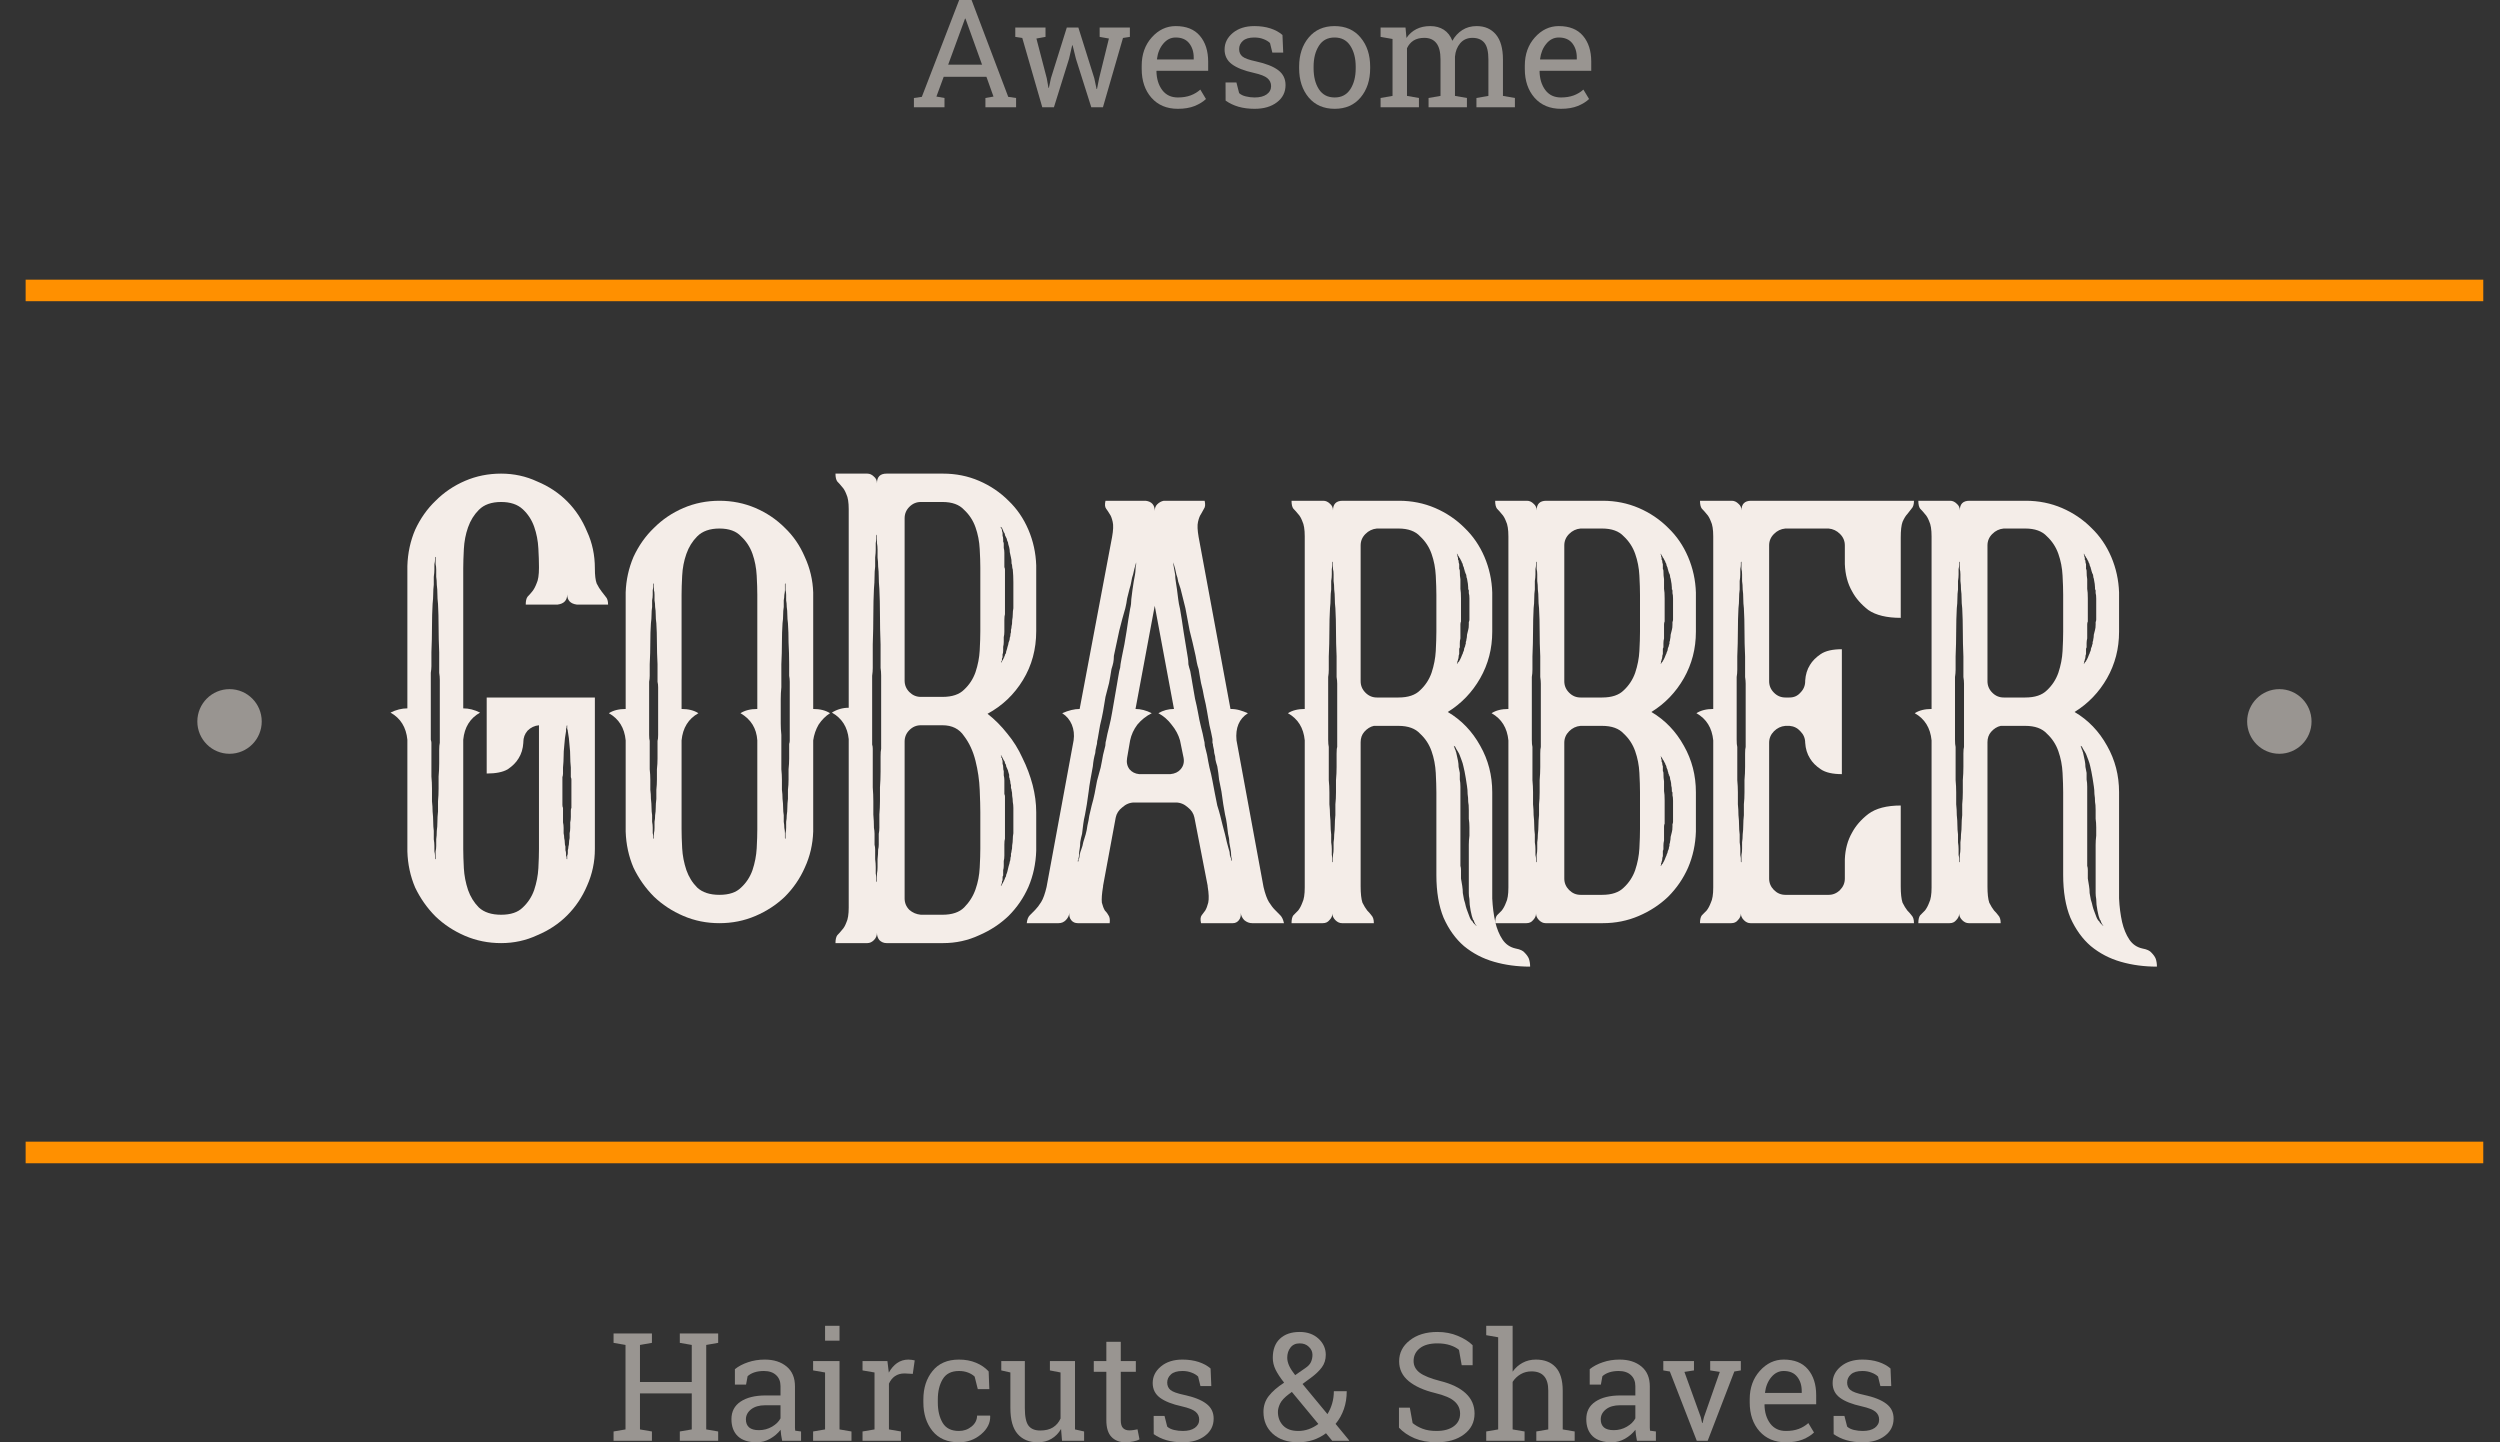 <svg width="78" height="45" viewBox="0 0 78 45" fill="none" xmlns="http://www.w3.org/2000/svg">
<rect x="0" y="0" width="78" height="45" fill="#333333" stroke="none"/>
<g clip-path="url(#clip0)">
<path d="M19.143 41.897V41.605H20.34V41.897L19.967 41.962V43.118H21.583V41.962L21.21 41.897V41.605H22.407V41.897L22.034 41.962V44.598L22.407 44.662V44.952H21.21V44.662L21.583 44.598V43.474H19.967V44.598L20.34 44.662V44.952H19.143V44.662L19.516 44.598V41.962L19.143 41.897Z" fill="#999591"/>
<path d="M24.403 44.952C24.389 44.885 24.378 44.824 24.371 44.77C24.363 44.717 24.358 44.663 24.355 44.609C24.268 44.721 24.159 44.815 24.027 44.889C23.898 44.963 23.759 45 23.611 45C23.353 45 23.157 44.937 23.023 44.812C22.888 44.684 22.821 44.506 22.821 44.276C22.821 44.04 22.916 43.858 23.105 43.731C23.296 43.603 23.557 43.538 23.888 43.538H24.352V43.249C24.352 43.103 24.307 42.988 24.215 42.904C24.123 42.818 23.996 42.775 23.833 42.775C23.72 42.775 23.62 42.79 23.533 42.819C23.448 42.848 23.378 42.888 23.325 42.938L23.277 43.2H22.929V42.718C23.042 42.627 23.178 42.556 23.338 42.502C23.499 42.447 23.673 42.419 23.86 42.419C24.141 42.419 24.368 42.491 24.542 42.635C24.716 42.779 24.803 42.985 24.803 43.253V44.451C24.803 44.483 24.803 44.514 24.803 44.545C24.805 44.575 24.807 44.606 24.81 44.637L24.993 44.662V44.952H24.403ZM23.677 44.621C23.827 44.621 23.963 44.585 24.087 44.513C24.21 44.441 24.299 44.354 24.352 44.253V43.844H23.872C23.687 43.844 23.541 43.887 23.432 43.973C23.325 44.058 23.272 44.163 23.272 44.285C23.272 44.394 23.306 44.477 23.373 44.536C23.44 44.592 23.541 44.621 23.677 44.621Z" fill="#999591"/>
<path d="M25.369 44.662L25.742 44.598V42.821L25.369 42.757V42.465H26.193V44.598L26.566 44.662V44.952H25.369V44.662ZM26.193 41.828H25.742V41.366H26.193V41.828Z" fill="#999591"/>
<path d="M26.911 42.757V42.465H27.687L27.731 42.826C27.801 42.699 27.887 42.599 27.989 42.527C28.093 42.455 28.212 42.419 28.344 42.419C28.379 42.419 28.415 42.422 28.452 42.428C28.49 42.433 28.519 42.438 28.539 42.444L28.479 42.865L28.223 42.851C28.104 42.851 28.004 42.88 27.923 42.936C27.842 42.992 27.78 43.069 27.735 43.17V44.598L28.109 44.662V44.952H26.911V44.662L27.285 44.598V42.821L26.911 42.757Z" fill="#999591"/>
<path d="M29.919 44.646C30.069 44.646 30.2 44.6 30.313 44.508C30.427 44.415 30.485 44.3 30.485 44.166H30.89L30.894 44.18C30.902 44.394 30.806 44.585 30.608 44.752C30.411 44.917 30.182 45 29.919 45C29.559 45 29.284 44.882 29.093 44.646C28.904 44.41 28.809 44.114 28.809 43.757V43.66C28.809 43.306 28.904 43.011 29.095 42.775C29.286 42.538 29.561 42.419 29.919 42.419C30.117 42.419 30.295 42.452 30.452 42.518C30.611 42.584 30.742 42.674 30.846 42.789L30.867 43.341H30.507L30.409 42.95C30.355 42.898 30.287 42.856 30.203 42.824C30.119 42.791 30.024 42.775 29.919 42.775C29.683 42.775 29.513 42.861 29.411 43.033C29.31 43.203 29.26 43.412 29.26 43.66V43.757C29.26 44.011 29.31 44.223 29.411 44.393C29.512 44.562 29.681 44.646 29.919 44.646Z" fill="#999591"/>
<path d="M33.105 44.584C33.028 44.717 32.927 44.82 32.803 44.892C32.681 44.964 32.54 45 32.38 45C32.111 45 31.901 44.913 31.75 44.74C31.599 44.567 31.524 44.297 31.524 43.931V42.821L31.24 42.757V42.465H31.975V43.936C31.975 44.201 32.014 44.383 32.091 44.483C32.169 44.583 32.29 44.632 32.455 44.632C32.615 44.632 32.748 44.6 32.851 44.536C32.956 44.47 33.036 44.377 33.089 44.258V42.821L32.757 42.757V42.465H33.54V44.598L33.824 44.662V44.952H33.135L33.105 44.584Z" fill="#999591"/>
<path d="M34.968 41.865V42.465H35.438V42.801H34.968V44.311C34.968 44.427 34.992 44.509 35.039 44.556C35.088 44.604 35.152 44.628 35.232 44.628C35.271 44.628 35.316 44.625 35.364 44.618C35.415 44.611 35.457 44.603 35.49 44.595L35.552 44.906C35.509 44.934 35.447 44.956 35.364 44.972C35.282 44.991 35.2 45 35.117 45C34.934 45 34.788 44.945 34.68 44.834C34.572 44.723 34.518 44.548 34.518 44.311V42.801H34.126V42.465H34.518V41.865H34.968Z" fill="#999591"/>
<path d="M37.793 43.246H37.454L37.381 42.948C37.326 42.895 37.257 42.854 37.173 42.824C37.09 42.791 36.996 42.775 36.891 42.775C36.731 42.775 36.612 42.81 36.534 42.881C36.456 42.952 36.417 43.036 36.417 43.136C36.417 43.234 36.452 43.312 36.52 43.368C36.589 43.425 36.729 43.475 36.939 43.52C37.252 43.587 37.485 43.679 37.637 43.796C37.79 43.911 37.866 44.065 37.866 44.26C37.866 44.48 37.777 44.659 37.598 44.795C37.421 44.932 37.189 45 36.903 45C36.715 45 36.546 44.978 36.397 44.935C36.247 44.891 36.114 44.828 35.996 44.745L35.994 44.177H36.333L36.417 44.51C36.469 44.558 36.539 44.592 36.628 44.614C36.718 44.635 36.81 44.646 36.903 44.646C37.063 44.646 37.188 44.614 37.278 44.55C37.37 44.483 37.415 44.398 37.415 44.292C37.415 44.193 37.377 44.11 37.301 44.046C37.226 43.982 37.083 43.926 36.873 43.878C36.572 43.812 36.346 43.723 36.193 43.61C36.04 43.496 35.964 43.343 35.964 43.15C35.964 42.948 36.05 42.775 36.221 42.633C36.393 42.49 36.617 42.419 36.891 42.419C37.079 42.419 37.247 42.444 37.397 42.493C37.547 42.542 37.671 42.61 37.77 42.697L37.793 43.246Z" fill="#999591"/>
<path d="M39.42 44.051C39.42 43.864 39.474 43.701 39.581 43.561C39.689 43.42 39.85 43.279 40.064 43.139C39.945 42.987 39.856 42.852 39.798 42.734C39.74 42.614 39.711 42.492 39.711 42.366C39.711 42.107 39.785 41.908 39.933 41.769C40.083 41.628 40.288 41.557 40.549 41.557C40.79 41.557 40.986 41.627 41.137 41.766C41.288 41.906 41.364 42.074 41.364 42.27C41.364 42.42 41.323 42.55 41.242 42.66C41.163 42.769 41.045 42.881 40.888 42.996L40.638 43.18L41.416 44.12C41.479 44.02 41.528 43.91 41.563 43.789C41.598 43.668 41.616 43.54 41.616 43.405H42.018C42.018 43.606 41.989 43.792 41.929 43.963C41.87 44.135 41.783 44.289 41.67 44.425L42.094 44.94L42.089 44.952H41.565L41.371 44.717C41.249 44.809 41.113 44.88 40.965 44.929C40.817 44.976 40.664 45 40.505 45C40.174 45 39.91 44.912 39.713 44.736C39.518 44.559 39.42 44.331 39.42 44.051ZM40.505 44.646C40.615 44.646 40.724 44.628 40.83 44.591C40.937 44.553 41.038 44.498 41.133 44.428L40.306 43.428L40.215 43.495C40.076 43.599 39.984 43.698 39.938 43.793C39.893 43.888 39.871 43.974 39.871 44.051C39.871 44.224 39.926 44.366 40.034 44.478C40.142 44.59 40.299 44.646 40.505 44.646ZM40.162 42.361C40.162 42.443 40.183 42.528 40.224 42.617C40.265 42.704 40.327 42.8 40.409 42.904L40.725 42.685C40.812 42.627 40.871 42.565 40.901 42.497C40.933 42.428 40.949 42.352 40.949 42.27C40.949 42.176 40.912 42.093 40.837 42.022C40.764 41.949 40.668 41.913 40.549 41.913C40.425 41.913 40.33 41.957 40.263 42.044C40.196 42.13 40.162 42.236 40.162 42.361Z" fill="#999591"/>
<path d="M45.946 42.594H45.605L45.52 42.116C45.452 42.057 45.36 42.009 45.246 41.971C45.131 41.933 44.999 41.913 44.847 41.913C44.608 41.913 44.424 41.965 44.296 42.067C44.168 42.169 44.104 42.301 44.104 42.465C44.104 42.611 44.168 42.733 44.298 42.831C44.429 42.927 44.641 43.012 44.932 43.086C45.283 43.173 45.549 43.302 45.731 43.472C45.914 43.642 46.006 43.852 46.006 44.104C46.006 44.373 45.896 44.59 45.676 44.754C45.458 44.918 45.172 45 44.818 45C44.561 45 44.333 44.958 44.133 44.874C43.935 44.789 43.773 44.679 43.648 44.543V43.92H43.987L44.074 44.4C44.161 44.472 44.265 44.531 44.385 44.577C44.506 44.623 44.65 44.646 44.818 44.646C45.045 44.646 45.224 44.598 45.356 44.501C45.488 44.405 45.555 44.274 45.555 44.108C45.555 43.955 45.498 43.827 45.383 43.725C45.269 43.62 45.066 43.533 44.777 43.463C44.424 43.378 44.149 43.254 43.95 43.09C43.752 42.926 43.653 42.72 43.653 42.472C43.653 42.21 43.763 41.992 43.985 41.819C44.206 41.645 44.493 41.557 44.847 41.557C45.081 41.557 45.293 41.598 45.484 41.679C45.676 41.759 45.83 41.856 45.946 41.971V42.594Z" fill="#999591"/>
<path d="M46.37 44.662L46.743 44.598V41.723L46.37 41.658V41.366H47.194V42.796C47.279 42.676 47.384 42.584 47.507 42.518C47.631 42.452 47.768 42.419 47.919 42.419C48.185 42.419 48.391 42.499 48.537 42.658C48.684 42.818 48.757 43.063 48.757 43.393V44.598L49.13 44.662V44.952H47.933V44.662L48.306 44.598V43.389C48.306 43.184 48.262 43.032 48.173 42.934C48.086 42.836 47.956 42.787 47.782 42.787C47.658 42.787 47.545 42.816 47.443 42.876C47.342 42.935 47.259 43.014 47.194 43.115V44.598L47.567 44.662V44.952H46.37V44.662Z" fill="#999591"/>
<path d="M51.073 44.952C51.06 44.885 51.049 44.824 51.041 44.77C51.034 44.717 51.028 44.663 51.025 44.609C50.938 44.721 50.829 44.815 50.698 44.889C50.568 44.963 50.429 45 50.281 45C50.024 45 49.827 44.937 49.693 44.812C49.559 44.684 49.492 44.506 49.492 44.276C49.492 44.04 49.586 43.858 49.776 43.731C49.966 43.603 50.227 43.538 50.558 43.538H51.023V43.249C51.023 43.103 50.977 42.988 50.886 42.904C50.794 42.818 50.667 42.775 50.503 42.775C50.391 42.775 50.291 42.79 50.204 42.819C50.118 42.848 50.049 42.888 49.995 42.938L49.947 43.2H49.599V42.718C49.712 42.627 49.849 42.556 50.009 42.502C50.169 42.447 50.343 42.419 50.531 42.419C50.812 42.419 51.039 42.491 51.213 42.635C51.387 42.779 51.474 42.985 51.474 43.253V44.451C51.474 44.483 51.474 44.514 51.474 44.545C51.475 44.575 51.478 44.606 51.481 44.637L51.664 44.662V44.952H51.073ZM50.348 44.621C50.497 44.621 50.634 44.585 50.757 44.513C50.881 44.441 50.97 44.354 51.023 44.253V43.844H50.542C50.358 43.844 50.211 43.887 50.103 43.973C49.996 44.058 49.943 44.163 49.943 44.285C49.943 44.394 49.976 44.477 50.043 44.536C50.11 44.592 50.212 44.621 50.348 44.621Z" fill="#999591"/>
<path d="M52.852 42.757L52.554 42.803L53.065 44.218L53.106 44.398H53.12L53.163 44.218L53.658 42.803L53.358 42.757V42.465H54.314V42.757L54.111 42.791L53.28 44.952H52.939L52.099 42.791L51.895 42.757V42.465H52.852V42.757Z" fill="#999591"/>
<path d="M55.72 45C55.375 45 55.1 44.885 54.896 44.655C54.693 44.424 54.591 44.124 54.591 43.757V43.655C54.591 43.302 54.696 43.008 54.905 42.773C55.116 42.537 55.364 42.419 55.651 42.419C55.984 42.419 56.236 42.52 56.407 42.722C56.579 42.925 56.665 43.194 56.665 43.532V43.814H55.058L55.052 43.826C55.056 44.065 55.116 44.261 55.232 44.416C55.348 44.569 55.511 44.646 55.72 44.646C55.872 44.646 56.006 44.625 56.12 44.582C56.236 44.537 56.336 44.477 56.42 44.4L56.597 44.694C56.508 44.78 56.391 44.853 56.244 44.913C56.099 44.971 55.924 45 55.72 45ZM55.651 42.775C55.5 42.775 55.371 42.84 55.264 42.968C55.158 43.096 55.092 43.256 55.068 43.449L55.072 43.46H56.214V43.401C56.214 43.223 56.167 43.074 56.072 42.955C55.978 42.835 55.837 42.775 55.651 42.775Z" fill="#999591"/>
<path d="M59.007 43.246H58.668L58.595 42.948C58.54 42.895 58.47 42.854 58.386 42.824C58.304 42.791 58.21 42.775 58.105 42.775C57.945 42.775 57.826 42.81 57.748 42.881C57.67 42.952 57.631 43.036 57.631 43.136C57.631 43.234 57.665 43.312 57.734 43.368C57.803 43.425 57.942 43.475 58.153 43.52C58.466 43.587 58.699 43.679 58.851 43.796C59.004 43.911 59.08 44.065 59.08 44.26C59.08 44.48 58.991 44.659 58.812 44.795C58.635 44.932 58.403 45 58.116 45C57.929 45 57.76 44.978 57.611 44.935C57.461 44.891 57.327 44.828 57.21 44.745L57.208 44.177H57.546L57.631 44.51C57.683 44.558 57.753 44.592 57.842 44.614C57.932 44.635 58.023 44.646 58.116 44.646C58.277 44.646 58.402 44.614 58.492 44.55C58.583 44.483 58.629 44.398 58.629 44.292C58.629 44.193 58.591 44.11 58.515 44.046C58.44 43.982 58.297 43.926 58.087 43.878C57.786 43.812 57.559 43.723 57.407 43.61C57.254 43.496 57.178 43.343 57.178 43.15C57.178 42.948 57.263 42.775 57.434 42.633C57.607 42.49 57.83 42.419 58.105 42.419C58.293 42.419 58.461 42.444 58.611 42.493C58.76 42.542 58.885 42.61 58.984 42.697L59.007 43.246Z" fill="#999591"/>
<path d="M28.514 3.057L28.761 3.022L29.926 0H30.313L31.457 3.022L31.702 3.057V3.346H30.745V3.057L30.997 3.013L30.777 2.397H29.443L29.216 3.013L29.468 3.057V3.346H28.514V3.057ZM29.583 2.018H30.64L30.123 0.581H30.109L29.583 2.018Z" fill="#999591"/>
<path d="M32.62 1.151L32.336 1.202L32.659 2.441L32.712 2.742H32.725L32.789 2.441L33.284 0.86H33.645L34.142 2.441L34.213 2.776H34.227L34.293 2.441L34.598 1.202L34.309 1.151V0.86H35.252V1.151L35.037 1.184L34.412 3.346H34.048L33.568 1.832L33.465 1.413L33.451 1.416L33.355 1.832L32.883 3.346H32.519L31.895 1.184L31.677 1.151V0.86H32.62V1.151Z" fill="#999591"/>
<path d="M36.749 3.395C36.404 3.395 36.13 3.28 35.925 3.05C35.722 2.818 35.621 2.519 35.621 2.151V2.05C35.621 1.696 35.725 1.402 35.934 1.168C36.145 0.932 36.394 0.814 36.681 0.814C37.013 0.814 37.265 0.915 37.436 1.117C37.608 1.319 37.695 1.589 37.695 1.926V2.209H36.088L36.081 2.22C36.085 2.459 36.146 2.656 36.262 2.811C36.378 2.964 36.54 3.041 36.749 3.041C36.902 3.041 37.035 3.019 37.15 2.976C37.266 2.932 37.366 2.871 37.45 2.795L37.626 3.089C37.537 3.175 37.42 3.247 37.273 3.307C37.128 3.365 36.954 3.395 36.749 3.395ZM36.681 1.17C36.53 1.17 36.401 1.234 36.294 1.363C36.187 1.49 36.121 1.65 36.097 1.843L36.102 1.855H37.244V1.795C37.244 1.617 37.196 1.469 37.102 1.349C37.007 1.23 36.867 1.17 36.681 1.17Z" fill="#999591"/>
<path d="M40.036 1.641H39.697L39.624 1.342C39.569 1.29 39.5 1.249 39.416 1.218C39.333 1.186 39.24 1.17 39.134 1.17C38.974 1.17 38.855 1.205 38.777 1.276C38.699 1.346 38.661 1.431 38.661 1.531C38.661 1.629 38.695 1.706 38.764 1.763C38.832 1.819 38.972 1.87 39.182 1.914C39.495 1.982 39.728 2.074 39.881 2.19C40.033 2.305 40.109 2.46 40.109 2.654C40.109 2.875 40.02 3.054 39.842 3.19C39.665 3.326 39.433 3.395 39.146 3.395C38.958 3.395 38.789 3.373 38.64 3.33C38.49 3.286 38.357 3.222 38.239 3.139L38.237 2.572H38.576L38.661 2.905C38.712 2.952 38.783 2.987 38.871 3.008C38.961 3.03 39.053 3.041 39.146 3.041C39.306 3.041 39.431 3.008 39.521 2.944C39.613 2.878 39.658 2.792 39.658 2.687C39.658 2.587 39.62 2.505 39.544 2.441C39.469 2.376 39.327 2.32 39.116 2.273C38.815 2.207 38.589 2.117 38.436 2.004C38.284 1.891 38.207 1.737 38.207 1.544C38.207 1.342 38.293 1.17 38.464 1.027C38.636 0.885 38.86 0.814 39.134 0.814C39.322 0.814 39.491 0.838 39.64 0.887C39.79 0.936 39.914 1.004 40.013 1.092L40.036 1.641Z" fill="#999591"/>
<path d="M40.533 2.08C40.533 1.712 40.632 1.41 40.83 1.172C41.029 0.933 41.298 0.814 41.638 0.814C41.98 0.814 42.25 0.932 42.449 1.17C42.649 1.407 42.749 1.711 42.749 2.08V2.13C42.749 2.501 42.649 2.805 42.451 3.041C42.253 3.277 41.983 3.395 41.643 3.395C41.3 3.395 41.029 3.277 40.83 3.041C40.632 2.803 40.533 2.5 40.533 2.13V2.08ZM40.984 2.13C40.984 2.394 41.039 2.612 41.149 2.783C41.26 2.955 41.425 3.041 41.643 3.041C41.857 3.041 42.019 2.955 42.131 2.783C42.242 2.612 42.298 2.394 42.298 2.13V2.08C42.298 1.819 42.242 1.603 42.131 1.43C42.019 1.256 41.855 1.17 41.638 1.17C41.422 1.17 41.258 1.256 41.149 1.43C41.039 1.603 40.984 1.819 40.984 2.08V2.13Z" fill="#999591"/>
<path d="M43.074 3.057L43.447 2.992V1.216L43.074 1.151V0.86H43.852L43.882 1.184C43.961 1.066 44.063 0.974 44.188 0.91C44.313 0.846 44.458 0.814 44.623 0.814C44.788 0.814 44.929 0.852 45.047 0.928C45.166 1.005 45.255 1.12 45.314 1.273C45.392 1.132 45.495 1.02 45.623 0.938C45.752 0.855 45.901 0.814 46.072 0.814C46.325 0.814 46.525 0.901 46.672 1.076C46.818 1.249 46.892 1.51 46.892 1.859V2.992L47.265 3.057V3.346H46.065V3.057L46.438 2.992V1.855C46.438 1.61 46.396 1.436 46.312 1.335C46.228 1.233 46.104 1.181 45.939 1.181C45.782 1.181 45.655 1.237 45.559 1.349C45.465 1.459 45.41 1.599 45.395 1.767V2.992L45.768 3.057V3.346H44.571V3.057L44.944 2.992V1.855C44.944 1.622 44.9 1.452 44.813 1.344C44.728 1.236 44.603 1.181 44.44 1.181C44.303 1.181 44.19 1.21 44.101 1.266C44.013 1.323 43.945 1.403 43.898 1.505V2.992L44.271 3.057V3.346H43.074V3.057Z" fill="#999591"/>
<path d="M48.702 3.395C48.357 3.395 48.083 3.28 47.878 3.05C47.675 2.818 47.574 2.519 47.574 2.151V2.05C47.574 1.696 47.678 1.402 47.887 1.168C48.098 0.932 48.347 0.814 48.633 0.814C48.966 0.814 49.218 0.915 49.389 1.117C49.561 1.319 49.647 1.589 49.647 1.926V2.209H48.041L48.034 2.22C48.038 2.459 48.099 2.656 48.215 2.811C48.33 2.964 48.493 3.041 48.702 3.041C48.855 3.041 48.988 3.019 49.103 2.976C49.219 2.932 49.319 2.871 49.402 2.795L49.579 3.089C49.49 3.175 49.373 3.247 49.226 3.307C49.081 3.365 48.907 3.395 48.702 3.395ZM48.633 1.17C48.482 1.17 48.353 1.234 48.247 1.363C48.14 1.49 48.074 1.65 48.05 1.843L48.054 1.855H49.196V1.795C49.196 1.617 49.149 1.469 49.055 1.349C48.96 1.23 48.82 1.17 48.633 1.17Z" fill="#999591"/>
<path d="M77.478 35.621H0.8V36.294H77.478V35.621Z" fill="#FF9000"/>
<path d="M77.478 8.725H0.8V9.398H77.478V8.725Z" fill="#FF9000"/>
<path d="M18.56 21.762V26.488C18.56 26.889 18.479 27.272 18.316 27.636C18.166 27.988 17.96 28.295 17.697 28.559C17.435 28.822 17.122 29.029 16.76 29.18C16.41 29.343 16.035 29.425 15.635 29.425C15.235 29.425 14.86 29.349 14.509 29.199C14.159 29.048 13.853 28.847 13.591 28.596C13.328 28.333 13.116 28.031 12.953 27.692C12.803 27.341 12.722 26.965 12.71 26.563V23.08C12.672 22.691 12.497 22.408 12.184 22.233C12.359 22.145 12.534 22.101 12.71 22.101V17.658C12.722 17.256 12.803 16.879 12.953 16.528C13.116 16.177 13.328 15.875 13.591 15.624C13.853 15.361 14.159 15.154 14.509 15.003C14.86 14.852 15.235 14.777 15.635 14.777C16.035 14.777 16.41 14.859 16.76 15.022C17.122 15.172 17.435 15.38 17.697 15.643C17.96 15.907 18.166 16.221 18.316 16.584C18.479 16.936 18.56 17.319 18.56 17.733C18.56 17.946 18.578 18.103 18.616 18.204C18.666 18.304 18.716 18.386 18.766 18.448C18.816 18.511 18.86 18.568 18.897 18.618C18.947 18.668 18.972 18.75 18.972 18.863H17.997C17.797 18.837 17.697 18.731 17.697 18.543C17.697 18.731 17.597 18.837 17.397 18.863H16.403C16.403 18.75 16.422 18.668 16.46 18.618C16.51 18.568 16.56 18.511 16.61 18.448C16.66 18.386 16.703 18.304 16.741 18.204C16.791 18.103 16.816 17.94 16.816 17.714V17.695C16.816 17.532 16.81 17.338 16.797 17.112C16.785 16.873 16.741 16.647 16.666 16.434C16.591 16.221 16.472 16.038 16.31 15.888C16.147 15.737 15.922 15.662 15.635 15.662C15.335 15.662 15.103 15.743 14.941 15.907C14.791 16.057 14.678 16.239 14.603 16.453C14.528 16.666 14.485 16.892 14.472 17.131C14.46 17.369 14.453 17.57 14.453 17.733V22.101C14.628 22.101 14.803 22.145 14.978 22.233C14.666 22.408 14.491 22.691 14.453 23.08V26.488C14.453 26.651 14.46 26.852 14.472 27.09C14.485 27.316 14.528 27.542 14.603 27.768C14.678 27.981 14.791 28.163 14.941 28.314C15.103 28.464 15.335 28.54 15.635 28.54C15.935 28.54 16.16 28.464 16.31 28.314C16.472 28.163 16.591 27.981 16.666 27.768C16.741 27.542 16.785 27.316 16.797 27.09C16.81 26.852 16.816 26.651 16.816 26.488V22.628C16.678 22.641 16.56 22.697 16.46 22.797C16.372 22.898 16.328 23.017 16.328 23.155V23.174C16.316 23.362 16.266 23.525 16.178 23.663C16.103 23.789 15.991 23.902 15.841 24.002C15.691 24.09 15.472 24.134 15.185 24.134V21.762H18.56ZM13.722 21.216C13.722 21.141 13.716 21.065 13.703 20.99C13.703 20.915 13.703 20.846 13.703 20.783V20.35C13.691 20.074 13.684 19.81 13.684 19.559C13.684 19.308 13.678 19.07 13.666 18.844C13.653 18.731 13.647 18.63 13.647 18.543C13.647 18.442 13.641 18.342 13.628 18.241C13.628 18.153 13.622 18.072 13.61 17.997C13.61 17.909 13.61 17.833 13.61 17.771C13.61 17.708 13.603 17.651 13.591 17.601C13.591 17.551 13.591 17.507 13.591 17.469V17.375C13.578 17.375 13.572 17.381 13.572 17.394V17.469C13.572 17.507 13.566 17.551 13.553 17.601C13.553 17.651 13.553 17.708 13.553 17.771C13.553 17.833 13.547 17.909 13.534 17.997C13.534 18.072 13.534 18.153 13.534 18.241C13.522 18.342 13.516 18.442 13.516 18.543C13.516 18.63 13.509 18.731 13.497 18.844C13.485 19.07 13.478 19.308 13.478 19.559C13.478 19.81 13.472 20.074 13.46 20.35V20.783C13.46 20.846 13.453 20.915 13.441 20.99C13.441 21.065 13.441 21.141 13.441 21.216V22.967C13.441 23.005 13.441 23.042 13.441 23.08C13.453 23.117 13.46 23.149 13.46 23.174V23.814C13.46 23.952 13.46 24.09 13.46 24.228C13.472 24.354 13.478 24.479 13.478 24.605C13.478 24.743 13.478 24.875 13.478 25C13.491 25.113 13.497 25.22 13.497 25.32C13.509 25.433 13.516 25.54 13.516 25.64C13.516 25.741 13.522 25.835 13.534 25.923C13.534 26.023 13.534 26.111 13.534 26.186C13.547 26.262 13.553 26.331 13.553 26.393C13.553 26.456 13.553 26.513 13.553 26.563C13.566 26.613 13.572 26.657 13.572 26.695V26.789C13.572 26.801 13.578 26.808 13.591 26.808V26.695C13.591 26.657 13.591 26.613 13.591 26.563C13.603 26.513 13.61 26.456 13.61 26.393C13.61 26.331 13.61 26.262 13.61 26.186C13.622 26.111 13.628 26.023 13.628 25.923C13.641 25.835 13.647 25.741 13.647 25.64C13.647 25.54 13.653 25.433 13.666 25.32C13.666 25.22 13.666 25.113 13.666 25C13.678 24.875 13.684 24.743 13.684 24.605C13.684 24.479 13.684 24.354 13.684 24.228C13.697 24.09 13.703 23.952 13.703 23.814V23.4C13.703 23.299 13.71 23.224 13.722 23.174V21.216ZM17.81 23.946C17.797 23.82 17.791 23.707 17.791 23.607C17.791 23.494 17.785 23.387 17.772 23.287C17.76 23.099 17.741 22.942 17.716 22.816C17.716 22.791 17.71 22.766 17.697 22.741C17.697 22.716 17.697 22.697 17.697 22.684V22.628L17.678 22.647V22.684C17.678 22.697 17.672 22.716 17.66 22.741C17.66 22.766 17.66 22.791 17.66 22.816C17.635 22.942 17.616 23.099 17.603 23.287C17.591 23.387 17.585 23.494 17.585 23.607C17.585 23.707 17.578 23.82 17.566 23.946V24.134C17.566 24.172 17.56 24.209 17.547 24.247C17.547 24.272 17.547 24.297 17.547 24.323V25.113C17.547 25.151 17.553 25.182 17.566 25.207V25.49C17.566 25.552 17.566 25.609 17.566 25.659C17.578 25.709 17.585 25.766 17.585 25.829C17.585 25.891 17.585 25.948 17.585 25.998C17.597 26.048 17.603 26.099 17.603 26.149C17.616 26.199 17.622 26.249 17.622 26.299C17.622 26.337 17.628 26.375 17.641 26.412C17.641 26.45 17.641 26.488 17.641 26.525C17.653 26.563 17.66 26.594 17.66 26.619C17.66 26.645 17.66 26.67 17.66 26.695C17.672 26.72 17.678 26.739 17.678 26.751V26.789C17.678 26.801 17.685 26.808 17.697 26.808V26.751C17.697 26.739 17.697 26.72 17.697 26.695C17.71 26.67 17.716 26.645 17.716 26.619C17.716 26.594 17.716 26.563 17.716 26.525C17.728 26.488 17.735 26.45 17.735 26.412C17.747 26.375 17.753 26.337 17.753 26.299C17.753 26.249 17.76 26.199 17.772 26.149C17.772 26.099 17.772 26.048 17.772 25.998C17.785 25.948 17.791 25.891 17.791 25.829C17.791 25.766 17.791 25.709 17.791 25.659C17.803 25.609 17.81 25.552 17.81 25.49V25.302C17.81 25.251 17.816 25.22 17.828 25.207V24.323C17.828 24.297 17.822 24.272 17.81 24.247C17.81 24.209 17.81 24.172 17.81 24.134V23.946Z" fill="#F4EDE8"/>
<path d="M25.372 22.12C25.584 22.12 25.759 22.164 25.897 22.252C25.759 22.339 25.64 22.459 25.54 22.609C25.453 22.76 25.397 22.923 25.372 23.099V25.942C25.359 26.343 25.272 26.72 25.109 27.071C24.959 27.41 24.753 27.711 24.49 27.975C24.228 28.226 23.922 28.427 23.572 28.577C23.221 28.728 22.846 28.803 22.446 28.803C22.046 28.803 21.671 28.728 21.321 28.577C20.971 28.427 20.665 28.226 20.403 27.975C20.14 27.711 19.928 27.41 19.765 27.071C19.615 26.72 19.534 26.343 19.521 25.942V23.099C19.484 22.71 19.309 22.427 18.996 22.252C19.134 22.164 19.309 22.12 19.521 22.12V18.486C19.534 18.097 19.615 17.727 19.765 17.375C19.928 17.024 20.14 16.723 20.403 16.471C20.665 16.208 20.971 16.001 21.321 15.85C21.671 15.7 22.046 15.624 22.446 15.624C22.846 15.624 23.221 15.7 23.572 15.85C23.922 16.001 24.228 16.208 24.49 16.471C24.753 16.723 24.959 17.024 25.109 17.375C25.272 17.727 25.359 18.097 25.372 18.486V22.12ZM20.534 21.442C20.534 21.379 20.528 21.323 20.515 21.272C20.515 21.21 20.515 21.147 20.515 21.084V20.727C20.503 20.488 20.496 20.262 20.496 20.049C20.496 19.835 20.49 19.634 20.478 19.446C20.465 19.358 20.459 19.27 20.459 19.183C20.459 19.095 20.453 19.013 20.44 18.938C20.44 18.863 20.434 18.794 20.421 18.731C20.421 18.668 20.421 18.611 20.421 18.561C20.421 18.499 20.415 18.448 20.403 18.411C20.403 18.36 20.403 18.323 20.403 18.298V18.204C20.39 18.204 20.384 18.21 20.384 18.222V18.298C20.384 18.323 20.378 18.36 20.365 18.411C20.365 18.448 20.365 18.499 20.365 18.561C20.365 18.611 20.359 18.668 20.346 18.731C20.346 18.794 20.346 18.863 20.346 18.938C20.334 19.013 20.328 19.095 20.328 19.183C20.328 19.27 20.321 19.358 20.309 19.446C20.296 19.634 20.29 19.835 20.29 20.049C20.29 20.262 20.284 20.488 20.271 20.727V21.084C20.271 21.147 20.265 21.21 20.253 21.272C20.253 21.323 20.253 21.379 20.253 21.442V22.929C20.253 23.017 20.259 23.08 20.271 23.117V23.663C20.271 23.776 20.271 23.889 20.271 24.002C20.284 24.115 20.29 24.222 20.29 24.323C20.29 24.435 20.29 24.542 20.29 24.642C20.303 24.73 20.309 24.825 20.309 24.925C20.321 25.025 20.328 25.119 20.328 25.207C20.328 25.283 20.334 25.358 20.346 25.433C20.346 25.509 20.346 25.578 20.346 25.64C20.359 25.703 20.365 25.766 20.365 25.829C20.365 25.891 20.365 25.948 20.365 25.998C20.378 26.036 20.384 26.067 20.384 26.092V26.149C20.384 26.161 20.39 26.168 20.403 26.168V26.092C20.403 26.067 20.403 26.036 20.403 25.998C20.415 25.948 20.421 25.891 20.421 25.829C20.421 25.766 20.421 25.703 20.421 25.64C20.434 25.578 20.44 25.509 20.44 25.433C20.453 25.358 20.459 25.283 20.459 25.207C20.459 25.119 20.465 25.025 20.478 24.925C20.478 24.825 20.478 24.73 20.478 24.642C20.49 24.542 20.496 24.435 20.496 24.323C20.496 24.222 20.496 24.115 20.496 24.002C20.509 23.889 20.515 23.776 20.515 23.663V23.117C20.528 23.08 20.534 23.017 20.534 22.929V21.442ZM23.628 18.561C23.628 18.398 23.622 18.197 23.609 17.959C23.596 17.72 23.553 17.494 23.478 17.281C23.403 17.068 23.284 16.886 23.122 16.735C22.971 16.572 22.747 16.49 22.446 16.49C22.146 16.49 21.915 16.572 21.753 16.735C21.603 16.886 21.49 17.068 21.415 17.281C21.34 17.494 21.296 17.72 21.284 17.959C21.271 18.197 21.265 18.398 21.265 18.561V22.12C21.478 22.12 21.653 22.164 21.79 22.252C21.478 22.427 21.303 22.71 21.265 23.099V25.866C21.265 26.029 21.271 26.23 21.284 26.469C21.296 26.695 21.34 26.921 21.415 27.147C21.49 27.36 21.603 27.542 21.753 27.692C21.915 27.843 22.146 27.919 22.446 27.919C22.747 27.919 22.971 27.843 23.122 27.692C23.284 27.542 23.403 27.36 23.478 27.147C23.553 26.921 23.596 26.695 23.609 26.469C23.622 26.23 23.628 26.029 23.628 25.866V23.099C23.603 22.722 23.428 22.44 23.103 22.252C23.24 22.164 23.415 22.12 23.628 22.12V18.561ZM24.64 21.442C24.64 21.379 24.64 21.323 24.64 21.272C24.64 21.21 24.634 21.147 24.622 21.084V20.727C24.622 20.488 24.615 20.262 24.603 20.049C24.603 19.835 24.597 19.634 24.584 19.446C24.572 19.358 24.565 19.27 24.565 19.183C24.565 19.095 24.559 19.013 24.547 18.938C24.547 18.863 24.54 18.794 24.528 18.731C24.528 18.668 24.528 18.611 24.528 18.561C24.528 18.499 24.521 18.448 24.509 18.411C24.509 18.36 24.509 18.323 24.509 18.298V18.204C24.497 18.204 24.49 18.21 24.49 18.222V18.298C24.49 18.323 24.49 18.36 24.49 18.411C24.49 18.448 24.484 18.499 24.471 18.561C24.471 18.611 24.465 18.668 24.453 18.731C24.453 18.794 24.453 18.863 24.453 18.938C24.44 19.013 24.434 19.095 24.434 19.183C24.434 19.27 24.428 19.358 24.415 19.446C24.403 19.634 24.396 19.835 24.396 20.049C24.396 20.262 24.39 20.488 24.378 20.727V21.442C24.365 21.567 24.359 21.693 24.359 21.819C24.359 21.944 24.359 22.07 24.359 22.195C24.359 22.32 24.359 22.446 24.359 22.572C24.359 22.684 24.365 22.804 24.378 22.929V23.663C24.378 23.776 24.378 23.889 24.378 24.002C24.39 24.115 24.396 24.222 24.396 24.323C24.396 24.435 24.396 24.542 24.396 24.642C24.409 24.73 24.415 24.825 24.415 24.925C24.428 25.025 24.434 25.119 24.434 25.207C24.434 25.283 24.44 25.358 24.453 25.433C24.453 25.509 24.453 25.578 24.453 25.64C24.465 25.703 24.471 25.766 24.471 25.829C24.484 25.891 24.49 25.948 24.49 25.998C24.49 26.036 24.49 26.067 24.49 26.092V26.149C24.49 26.161 24.497 26.168 24.509 26.168V26.092C24.509 26.067 24.509 26.036 24.509 25.998C24.521 25.948 24.528 25.891 24.528 25.829C24.528 25.766 24.528 25.703 24.528 25.64C24.54 25.578 24.547 25.509 24.547 25.433C24.559 25.358 24.565 25.283 24.565 25.207C24.565 25.119 24.572 25.025 24.584 24.925C24.584 24.825 24.584 24.73 24.584 24.642C24.597 24.542 24.603 24.435 24.603 24.323C24.603 24.222 24.603 24.115 24.603 24.002C24.615 23.889 24.622 23.776 24.622 23.663V23.306C24.622 23.281 24.622 23.249 24.622 23.212C24.634 23.174 24.64 23.143 24.64 23.117V21.442Z" fill="#F4EDE8"/>
<path d="M32.33 19.691C32.33 20.256 32.193 20.764 31.917 21.216C31.642 21.668 31.274 22.019 30.811 22.27C31.036 22.446 31.242 22.653 31.43 22.892C31.617 23.117 31.774 23.369 31.899 23.645C32.036 23.921 32.142 24.203 32.218 24.492C32.292 24.781 32.33 25.063 32.33 25.339V26.544C32.317 26.946 32.236 27.322 32.086 27.674C31.936 28.013 31.73 28.314 31.467 28.577C31.205 28.828 30.899 29.029 30.549 29.18C30.199 29.343 29.824 29.425 29.424 29.425H27.661C27.573 29.425 27.498 29.393 27.436 29.331C27.386 29.268 27.361 29.192 27.361 29.105C27.361 29.192 27.33 29.268 27.267 29.331C27.205 29.393 27.136 29.425 27.061 29.425H26.067C26.067 29.312 26.086 29.23 26.123 29.18C26.173 29.13 26.223 29.073 26.273 29.011C26.323 28.96 26.367 28.885 26.405 28.785C26.455 28.684 26.48 28.527 26.48 28.314V23.061C26.442 22.684 26.267 22.408 25.955 22.233C26.117 22.132 26.292 22.082 26.48 22.082V15.888C26.48 15.675 26.455 15.518 26.405 15.417C26.367 15.317 26.323 15.242 26.273 15.191C26.223 15.129 26.173 15.072 26.123 15.022C26.086 14.972 26.067 14.89 26.067 14.777H27.061C27.136 14.777 27.205 14.808 27.267 14.871C27.33 14.921 27.361 14.99 27.361 15.078C27.361 14.877 27.461 14.777 27.661 14.777H29.424C29.824 14.777 30.199 14.852 30.549 15.003C30.899 15.154 31.205 15.361 31.467 15.624C31.73 15.875 31.936 16.177 32.086 16.528C32.236 16.879 32.317 17.25 32.33 17.639V19.691ZM27.492 21.084C27.492 20.996 27.486 20.915 27.474 20.839C27.474 20.752 27.474 20.67 27.474 20.595V20.105C27.461 19.779 27.455 19.471 27.455 19.183C27.455 18.894 27.448 18.624 27.436 18.373C27.424 18.235 27.417 18.11 27.417 17.997C27.417 17.884 27.411 17.777 27.398 17.676C27.398 17.576 27.392 17.482 27.38 17.394C27.38 17.294 27.38 17.212 27.38 17.149C27.38 17.074 27.373 17.005 27.361 16.942C27.361 16.879 27.361 16.829 27.361 16.792V16.679C27.349 16.691 27.342 16.704 27.342 16.716V16.792C27.342 16.829 27.336 16.879 27.323 16.942C27.323 17.005 27.323 17.074 27.323 17.149C27.323 17.212 27.317 17.294 27.305 17.394C27.305 17.482 27.305 17.576 27.305 17.676C27.292 17.777 27.286 17.884 27.286 17.997C27.286 18.11 27.28 18.235 27.267 18.373C27.255 18.624 27.248 18.894 27.248 19.183C27.248 19.471 27.242 19.779 27.23 20.105V20.595C27.23 20.67 27.23 20.752 27.23 20.839C27.23 20.915 27.224 20.996 27.211 21.084V23.099C27.211 23.149 27.211 23.193 27.211 23.23C27.224 23.268 27.23 23.312 27.23 23.362V24.078C27.23 24.241 27.23 24.404 27.23 24.567C27.242 24.718 27.248 24.862 27.248 25C27.248 25.138 27.248 25.276 27.248 25.415C27.261 25.552 27.267 25.691 27.267 25.829C27.28 25.891 27.286 25.954 27.286 26.017C27.286 26.067 27.286 26.124 27.286 26.186C27.286 26.249 27.286 26.306 27.286 26.356C27.299 26.406 27.305 26.456 27.305 26.506C27.305 26.607 27.305 26.707 27.305 26.808C27.317 26.895 27.323 26.977 27.323 27.052C27.323 27.128 27.323 27.197 27.323 27.259C27.336 27.31 27.342 27.354 27.342 27.391V27.485C27.342 27.498 27.349 27.511 27.361 27.523V27.391C27.361 27.354 27.361 27.31 27.361 27.259C27.373 27.197 27.38 27.128 27.38 27.052C27.38 26.977 27.38 26.895 27.38 26.808C27.392 26.707 27.398 26.607 27.398 26.506C27.411 26.456 27.417 26.406 27.417 26.356C27.417 26.306 27.417 26.249 27.417 26.186C27.417 26.124 27.417 26.067 27.417 26.017C27.43 25.954 27.436 25.891 27.436 25.829C27.436 25.691 27.436 25.552 27.436 25.415C27.448 25.276 27.455 25.138 27.455 25C27.455 24.862 27.455 24.718 27.455 24.567C27.467 24.404 27.474 24.241 27.474 24.078V23.607C27.474 23.494 27.48 23.413 27.492 23.362V21.084ZM31.355 26.168C31.342 26.205 31.336 26.268 31.336 26.356V26.695C31.336 26.757 31.33 26.814 31.317 26.864C31.317 26.914 31.317 26.965 31.317 27.015C31.317 27.065 31.311 27.109 31.299 27.147C31.299 27.184 31.299 27.222 31.299 27.259V27.316C31.286 27.328 31.28 27.347 31.28 27.372V27.467C31.267 27.479 31.261 27.492 31.261 27.504V27.542C31.261 27.555 31.255 27.567 31.242 27.58C31.242 27.58 31.242 27.586 31.242 27.598C31.242 27.611 31.236 27.623 31.224 27.636H31.242C31.242 27.636 31.249 27.623 31.261 27.598C31.261 27.598 31.267 27.586 31.28 27.561C31.292 27.548 31.299 27.536 31.299 27.523C31.311 27.511 31.317 27.498 31.317 27.485C31.33 27.473 31.336 27.46 31.336 27.448C31.349 27.435 31.355 27.416 31.355 27.391C31.38 27.366 31.392 27.335 31.392 27.297C31.417 27.247 31.442 27.159 31.467 27.034C31.492 26.958 31.505 26.908 31.505 26.883C31.517 26.858 31.524 26.833 31.524 26.808C31.524 26.77 31.53 26.739 31.542 26.713C31.542 26.688 31.542 26.663 31.542 26.638C31.555 26.601 31.561 26.569 31.561 26.544C31.574 26.506 31.58 26.45 31.58 26.375C31.592 26.312 31.599 26.249 31.599 26.186C31.599 26.124 31.605 26.061 31.617 25.998V25.207C31.617 25.145 31.611 25.082 31.599 25.019C31.599 24.956 31.592 24.894 31.58 24.831C31.58 24.756 31.574 24.699 31.561 24.661C31.561 24.636 31.555 24.611 31.542 24.586C31.542 24.548 31.542 24.517 31.542 24.492C31.53 24.467 31.524 24.442 31.524 24.417C31.524 24.379 31.517 24.348 31.505 24.323C31.505 24.297 31.499 24.272 31.486 24.247C31.486 24.222 31.486 24.197 31.486 24.172C31.461 24.096 31.449 24.053 31.449 24.04C31.436 24.002 31.417 23.959 31.392 23.908C31.392 23.871 31.38 23.839 31.355 23.814C31.355 23.776 31.342 23.745 31.317 23.72C31.292 23.67 31.274 23.632 31.261 23.607C31.249 23.595 31.242 23.582 31.242 23.569H31.224C31.224 23.569 31.23 23.582 31.242 23.607C31.242 23.62 31.242 23.632 31.242 23.645C31.255 23.645 31.261 23.651 31.261 23.663C31.261 23.689 31.267 23.714 31.28 23.739V23.833C31.292 23.858 31.299 23.889 31.299 23.927C31.299 23.99 31.305 24.034 31.317 24.059V24.191C31.33 24.241 31.336 24.291 31.336 24.341C31.336 24.392 31.336 24.448 31.336 24.511V24.68C31.336 24.705 31.336 24.737 31.336 24.774C31.349 24.799 31.355 24.825 31.355 24.85V26.168ZM30.586 25.339C30.586 25.176 30.58 24.944 30.567 24.642C30.555 24.341 30.511 24.04 30.436 23.739C30.361 23.438 30.242 23.18 30.08 22.967C29.93 22.741 29.705 22.628 29.405 22.628H28.73C28.592 22.628 28.474 22.678 28.373 22.779C28.273 22.879 28.224 22.998 28.224 23.136V28.031C28.224 28.169 28.273 28.289 28.373 28.389C28.474 28.477 28.592 28.527 28.73 28.54H29.405C29.705 28.54 29.93 28.464 30.08 28.314C30.242 28.151 30.361 27.962 30.436 27.749C30.511 27.536 30.555 27.31 30.567 27.071C30.58 26.833 30.586 26.632 30.586 26.469V25.339ZM30.586 17.714C30.586 17.551 30.58 17.356 30.567 17.131C30.555 16.892 30.511 16.666 30.436 16.453C30.361 16.239 30.242 16.057 30.08 15.907C29.93 15.743 29.705 15.662 29.405 15.662H28.73C28.592 15.662 28.474 15.712 28.373 15.813C28.273 15.913 28.224 16.032 28.224 16.17V21.235C28.224 21.373 28.273 21.492 28.373 21.593C28.474 21.693 28.592 21.743 28.73 21.743H29.405C29.705 21.743 29.93 21.668 30.08 21.517C30.242 21.367 30.361 21.185 30.436 20.971C30.511 20.745 30.555 20.519 30.567 20.293C30.58 20.055 30.586 19.854 30.586 19.691V17.714ZM31.43 20.199C31.455 20.124 31.467 20.074 31.467 20.049C31.492 19.998 31.505 19.948 31.505 19.898C31.517 19.873 31.524 19.848 31.524 19.823C31.524 19.785 31.53 19.754 31.542 19.729C31.542 19.703 31.542 19.678 31.542 19.653C31.555 19.616 31.561 19.578 31.561 19.54C31.574 19.503 31.58 19.44 31.58 19.352C31.592 19.289 31.599 19.227 31.599 19.164C31.599 19.101 31.605 19.038 31.617 18.976V18.561C31.617 18.423 31.617 18.291 31.617 18.166C31.617 18.028 31.611 17.896 31.599 17.771C31.586 17.733 31.58 17.702 31.58 17.676C31.58 17.639 31.574 17.607 31.561 17.582C31.561 17.494 31.555 17.432 31.542 17.394C31.53 17.331 31.517 17.275 31.505 17.225C31.505 17.174 31.499 17.124 31.486 17.074C31.461 16.999 31.449 16.948 31.449 16.923C31.424 16.873 31.411 16.835 31.411 16.81C31.386 16.76 31.367 16.723 31.355 16.697C31.355 16.66 31.342 16.628 31.317 16.603C31.305 16.566 31.286 16.522 31.261 16.471L31.224 16.434V16.453C31.224 16.465 31.224 16.471 31.224 16.471C31.236 16.471 31.242 16.478 31.242 16.49C31.255 16.503 31.261 16.522 31.261 16.547C31.261 16.572 31.267 16.597 31.28 16.622V16.716C31.292 16.741 31.299 16.779 31.299 16.829C31.299 16.854 31.299 16.879 31.299 16.904C31.311 16.917 31.317 16.936 31.317 16.961V17.093C31.33 17.143 31.336 17.193 31.336 17.243C31.336 17.294 31.336 17.35 31.336 17.413V17.601C31.336 17.626 31.336 17.658 31.336 17.695C31.349 17.72 31.355 17.745 31.355 17.771V19.164C31.342 19.201 31.336 19.264 31.336 19.352V19.71C31.336 19.773 31.33 19.829 31.317 19.879C31.317 19.93 31.317 19.98 31.317 20.03C31.317 20.08 31.311 20.13 31.299 20.18C31.299 20.218 31.299 20.256 31.299 20.293C31.299 20.356 31.292 20.394 31.28 20.406V20.519C31.267 20.519 31.261 20.532 31.261 20.557V20.595C31.261 20.607 31.255 20.62 31.242 20.632C31.242 20.632 31.242 20.639 31.242 20.651C31.242 20.664 31.236 20.676 31.224 20.689L31.261 20.651C31.261 20.639 31.261 20.632 31.261 20.632C31.274 20.62 31.28 20.607 31.28 20.595C31.292 20.595 31.299 20.582 31.299 20.557C31.311 20.557 31.317 20.544 31.317 20.519C31.33 20.519 31.336 20.507 31.336 20.482C31.349 20.469 31.355 20.45 31.355 20.425C31.38 20.4 31.392 20.369 31.392 20.331C31.417 20.256 31.43 20.212 31.43 20.199Z" fill="#F4EDE8"/>
<path d="M39.422 27.674C39.472 27.887 39.529 28.044 39.591 28.144C39.654 28.245 39.716 28.326 39.779 28.389C39.841 28.452 39.897 28.508 39.947 28.559C39.997 28.609 40.035 28.69 40.06 28.803H39.066C38.979 28.803 38.897 28.772 38.822 28.709C38.76 28.646 38.722 28.571 38.71 28.483C38.722 28.571 38.704 28.646 38.654 28.709C38.604 28.772 38.541 28.803 38.466 28.803H37.472C37.447 28.69 37.454 28.609 37.491 28.559C37.529 28.508 37.566 28.458 37.604 28.408C37.641 28.345 37.672 28.264 37.697 28.163C37.722 28.05 37.716 27.881 37.679 27.655V27.636L37.266 25.509C37.241 25.383 37.172 25.276 37.06 25.189C36.947 25.088 36.822 25.038 36.685 25.038H35.391C35.253 25.038 35.128 25.088 35.016 25.189C34.903 25.276 34.835 25.383 34.81 25.509L34.416 27.636V27.655C34.378 27.881 34.366 28.05 34.378 28.163C34.403 28.264 34.435 28.345 34.472 28.408C34.522 28.458 34.56 28.508 34.585 28.559C34.622 28.609 34.635 28.69 34.622 28.803H33.628C33.541 28.803 33.472 28.772 33.422 28.709C33.372 28.646 33.353 28.571 33.366 28.483C33.353 28.571 33.316 28.646 33.253 28.709C33.191 28.772 33.116 28.803 33.028 28.803H32.035C32.047 28.69 32.078 28.609 32.128 28.559C32.178 28.508 32.234 28.452 32.297 28.389C32.359 28.326 32.422 28.245 32.484 28.144C32.547 28.044 32.603 27.887 32.653 27.674L33.497 23.099C33.522 22.923 33.503 22.76 33.441 22.609C33.378 22.459 33.278 22.339 33.141 22.252C33.341 22.164 33.522 22.12 33.685 22.12L34.697 16.754C34.735 16.541 34.741 16.384 34.716 16.283C34.691 16.17 34.66 16.089 34.622 16.038C34.585 15.976 34.547 15.919 34.51 15.869C34.472 15.819 34.466 15.737 34.491 15.624H35.747C35.935 15.649 36.028 15.756 36.028 15.944C36.028 15.857 36.053 15.787 36.103 15.737C36.166 15.675 36.235 15.637 36.31 15.624H37.585C37.61 15.737 37.604 15.819 37.566 15.869C37.541 15.919 37.51 15.976 37.472 16.038C37.435 16.089 37.403 16.17 37.378 16.283C37.353 16.384 37.36 16.541 37.397 16.754L38.391 22.12C38.491 22.12 38.585 22.132 38.672 22.157C38.76 22.182 38.847 22.214 38.935 22.252C38.66 22.427 38.541 22.71 38.579 23.099L39.422 27.674ZM34.922 20.934C34.947 20.858 34.96 20.789 34.96 20.727C34.972 20.651 34.985 20.582 34.997 20.519C35.06 20.231 35.11 19.961 35.147 19.71C35.185 19.446 35.222 19.208 35.26 18.994C35.285 18.894 35.297 18.794 35.297 18.693C35.31 18.593 35.322 18.492 35.335 18.392C35.347 18.304 35.36 18.222 35.372 18.147C35.385 18.072 35.397 18.003 35.41 17.94C35.422 17.877 35.428 17.821 35.428 17.771C35.428 17.708 35.435 17.658 35.447 17.62V17.545L35.428 17.62C35.416 17.658 35.403 17.702 35.391 17.752C35.378 17.802 35.366 17.858 35.353 17.921C35.328 17.984 35.31 18.059 35.297 18.147C35.285 18.222 35.266 18.298 35.241 18.373C35.216 18.474 35.191 18.574 35.166 18.674C35.153 18.775 35.135 18.875 35.11 18.976C35.047 19.189 34.985 19.421 34.922 19.672C34.872 19.911 34.816 20.174 34.753 20.463C34.753 20.538 34.747 20.607 34.735 20.67C34.722 20.733 34.703 20.802 34.678 20.877C34.666 20.952 34.653 21.028 34.641 21.103C34.628 21.166 34.616 21.235 34.603 21.31C34.566 21.448 34.528 21.593 34.491 21.743C34.466 21.894 34.441 22.044 34.416 22.195C34.391 22.333 34.36 22.477 34.322 22.628C34.297 22.779 34.272 22.923 34.247 23.061C34.235 23.099 34.228 23.136 34.228 23.174C34.228 23.199 34.222 23.23 34.21 23.268C34.185 23.369 34.172 23.444 34.172 23.494C34.135 23.62 34.11 23.758 34.097 23.908C34.072 24.046 34.047 24.184 34.022 24.323C33.997 24.46 33.978 24.586 33.966 24.699C33.928 24.988 33.891 25.226 33.853 25.415C33.828 25.515 33.81 25.615 33.797 25.716C33.785 25.816 33.772 25.916 33.76 26.017C33.735 26.105 33.716 26.193 33.703 26.28C33.703 26.356 33.697 26.425 33.685 26.488C33.672 26.55 33.666 26.607 33.666 26.657C33.666 26.707 33.66 26.751 33.647 26.789C33.647 26.814 33.641 26.833 33.628 26.845C33.628 26.845 33.628 26.852 33.628 26.864V26.883C33.641 26.883 33.647 26.877 33.647 26.864C33.647 26.839 33.653 26.814 33.666 26.789C33.678 26.764 33.685 26.726 33.685 26.676C33.697 26.613 33.716 26.55 33.741 26.488C33.766 26.425 33.785 26.356 33.797 26.28C33.822 26.205 33.847 26.124 33.872 26.036C33.897 25.948 33.916 25.854 33.928 25.753C33.953 25.653 33.972 25.552 33.985 25.452C34.01 25.352 34.035 25.245 34.06 25.132C34.097 25.006 34.128 24.881 34.153 24.756C34.178 24.63 34.203 24.498 34.228 24.36C34.266 24.222 34.303 24.084 34.341 23.946C34.353 23.883 34.366 23.82 34.378 23.758C34.391 23.682 34.403 23.613 34.416 23.55L34.472 23.325C34.485 23.287 34.491 23.249 34.491 23.212C34.491 23.174 34.497 23.136 34.51 23.099C34.535 22.961 34.566 22.823 34.603 22.684C34.641 22.534 34.672 22.383 34.697 22.233C34.722 22.095 34.747 21.95 34.772 21.8C34.797 21.649 34.822 21.505 34.847 21.367C34.86 21.291 34.872 21.216 34.885 21.141C34.897 21.065 34.91 20.996 34.922 20.934ZM36.516 24.153C36.653 24.14 36.76 24.09 36.835 24.002C36.922 23.902 36.953 23.783 36.928 23.645L36.816 23.099C36.766 22.923 36.678 22.76 36.553 22.609C36.441 22.459 36.303 22.339 36.141 22.252C36.291 22.164 36.453 22.12 36.628 22.12L36.028 18.9L35.428 22.12C35.591 22.12 35.76 22.164 35.935 22.252C35.76 22.339 35.61 22.459 35.485 22.609C35.372 22.76 35.297 22.923 35.26 23.099L35.166 23.645C35.141 23.783 35.166 23.902 35.241 24.002C35.316 24.09 35.416 24.14 35.541 24.153H36.516ZM38.41 26.789C38.41 26.814 38.41 26.833 38.41 26.845C38.422 26.845 38.429 26.852 38.429 26.864V26.789C38.416 26.751 38.41 26.707 38.41 26.657C38.41 26.607 38.404 26.55 38.391 26.488C38.379 26.425 38.366 26.356 38.354 26.28C38.354 26.193 38.341 26.105 38.316 26.017C38.304 25.916 38.291 25.816 38.279 25.716C38.266 25.615 38.247 25.515 38.222 25.415C38.185 25.226 38.147 24.988 38.11 24.699C38.085 24.586 38.06 24.46 38.035 24.323C38.022 24.184 38.004 24.046 37.979 23.908C37.954 23.833 37.935 23.764 37.922 23.701C37.922 23.638 37.91 23.569 37.885 23.494C37.885 23.444 37.872 23.369 37.847 23.268C37.847 23.23 37.841 23.199 37.829 23.174C37.829 23.136 37.829 23.099 37.829 23.061C37.804 22.923 37.772 22.779 37.735 22.628C37.71 22.477 37.685 22.333 37.66 22.195C37.635 22.044 37.604 21.894 37.566 21.743C37.541 21.593 37.51 21.448 37.472 21.31C37.46 21.235 37.447 21.166 37.435 21.103C37.422 21.028 37.41 20.952 37.397 20.877C37.372 20.802 37.353 20.733 37.341 20.67C37.328 20.607 37.316 20.538 37.303 20.463C37.241 20.174 37.178 19.911 37.116 19.672C37.066 19.421 37.022 19.189 36.985 18.976C36.96 18.875 36.935 18.775 36.91 18.674C36.885 18.574 36.86 18.474 36.835 18.373C36.81 18.298 36.785 18.222 36.76 18.147C36.747 18.059 36.728 17.984 36.703 17.921C36.691 17.858 36.678 17.802 36.666 17.752C36.653 17.702 36.641 17.658 36.628 17.62L36.61 17.545V17.62C36.622 17.683 36.641 17.789 36.666 17.94C36.666 18.003 36.672 18.072 36.685 18.147C36.697 18.222 36.71 18.304 36.722 18.392C36.735 18.492 36.747 18.593 36.76 18.693C36.772 18.794 36.791 18.894 36.816 18.994C36.853 19.208 36.891 19.446 36.928 19.71C36.966 19.961 37.01 20.231 37.06 20.519C37.072 20.582 37.078 20.651 37.078 20.727C37.091 20.789 37.11 20.858 37.135 20.934C37.147 20.996 37.16 21.065 37.172 21.141C37.185 21.216 37.197 21.291 37.21 21.367C37.235 21.505 37.26 21.649 37.285 21.8C37.322 21.95 37.353 22.095 37.378 22.233C37.403 22.383 37.435 22.534 37.472 22.684C37.51 22.823 37.541 22.961 37.566 23.099C37.579 23.136 37.585 23.174 37.585 23.212C37.585 23.249 37.591 23.287 37.604 23.325L37.66 23.55C37.672 23.613 37.685 23.682 37.697 23.758C37.71 23.82 37.722 23.883 37.735 23.946C37.772 24.084 37.804 24.222 37.829 24.36C37.854 24.498 37.879 24.63 37.904 24.756C37.929 24.881 37.954 25.006 37.979 25.132C38.016 25.245 38.047 25.352 38.072 25.452C38.097 25.552 38.122 25.653 38.147 25.753C38.172 25.854 38.197 25.948 38.222 26.036C38.26 26.212 38.297 26.362 38.335 26.488C38.36 26.55 38.372 26.613 38.372 26.676C38.385 26.726 38.397 26.764 38.41 26.789Z" fill="#F4EDE8"/>
<path d="M47.29 29.594C47.427 29.619 47.521 29.663 47.571 29.726C47.633 29.789 47.677 29.851 47.702 29.914C47.727 29.989 47.74 30.071 47.74 30.159C47.34 30.159 46.965 30.109 46.615 30.008C46.265 29.908 45.952 29.745 45.677 29.519C45.415 29.293 45.202 28.998 45.04 28.634C44.89 28.27 44.815 27.824 44.815 27.297V24.718C44.815 24.555 44.808 24.354 44.796 24.115C44.783 23.877 44.74 23.651 44.665 23.438C44.59 23.224 44.471 23.042 44.308 22.892C44.158 22.728 43.933 22.647 43.633 22.647H42.864C42.752 22.672 42.652 22.735 42.564 22.835C42.489 22.923 42.452 23.03 42.452 23.155V27.655C42.452 27.881 42.471 28.05 42.508 28.163C42.558 28.264 42.608 28.345 42.658 28.408C42.708 28.458 42.752 28.508 42.789 28.559C42.839 28.609 42.864 28.69 42.864 28.803H41.871C41.796 28.803 41.727 28.772 41.664 28.709C41.602 28.646 41.571 28.577 41.571 28.502C41.571 28.577 41.539 28.646 41.477 28.709C41.427 28.772 41.358 28.803 41.271 28.803H40.296C40.296 28.69 40.314 28.609 40.352 28.559C40.402 28.508 40.452 28.458 40.502 28.408C40.552 28.345 40.596 28.264 40.633 28.163C40.683 28.063 40.708 27.906 40.708 27.692V23.099C40.671 22.71 40.496 22.427 40.183 22.252C40.321 22.164 40.496 22.12 40.708 22.12V16.735C40.708 16.522 40.683 16.365 40.633 16.264C40.596 16.164 40.552 16.089 40.502 16.038C40.452 15.976 40.402 15.919 40.352 15.869C40.314 15.819 40.296 15.737 40.296 15.624H41.289C41.364 15.624 41.433 15.656 41.496 15.718C41.558 15.769 41.589 15.838 41.589 15.925C41.589 15.725 41.689 15.624 41.889 15.624H43.652C44.052 15.624 44.427 15.7 44.777 15.85C45.127 16.001 45.433 16.208 45.696 16.471C45.958 16.723 46.165 17.024 46.315 17.375C46.465 17.727 46.546 18.097 46.558 18.486V19.71C46.558 20.237 46.433 20.72 46.183 21.16C45.933 21.599 45.596 21.95 45.171 22.214C45.596 22.465 45.933 22.816 46.183 23.268C46.433 23.707 46.558 24.191 46.558 24.718V27.222C46.558 27.485 46.558 27.755 46.558 28.031C46.571 28.295 46.602 28.54 46.652 28.766C46.702 28.979 46.777 29.161 46.877 29.312C46.977 29.462 47.115 29.556 47.29 29.594ZM45.583 19.39C45.571 19.415 45.565 19.446 45.565 19.484V19.917C45.552 19.967 45.546 20.017 45.546 20.067C45.546 20.105 45.546 20.143 45.546 20.18C45.546 20.206 45.54 20.224 45.527 20.237C45.527 20.25 45.527 20.268 45.527 20.293V20.406C45.515 20.431 45.508 20.463 45.508 20.5C45.508 20.526 45.502 20.551 45.49 20.576C45.49 20.601 45.483 20.62 45.471 20.632V20.67L45.452 20.708C45.452 20.708 45.465 20.701 45.49 20.689V20.67L45.508 20.651C45.521 20.639 45.527 20.632 45.527 20.632C45.527 20.62 45.533 20.607 45.546 20.595C45.558 20.57 45.571 20.544 45.583 20.519C45.596 20.482 45.608 20.45 45.621 20.425C45.633 20.4 45.64 20.388 45.64 20.388C45.64 20.375 45.646 20.356 45.658 20.331C45.671 20.306 45.677 20.287 45.677 20.275C45.677 20.25 45.683 20.224 45.696 20.199C45.708 20.174 45.715 20.155 45.715 20.143C45.715 20.13 45.721 20.111 45.733 20.086C45.733 20.061 45.733 20.042 45.733 20.03C45.746 20.005 45.752 19.98 45.752 19.954C45.765 19.904 45.771 19.854 45.771 19.804C45.783 19.754 45.796 19.703 45.808 19.653C45.821 19.616 45.827 19.559 45.827 19.484C45.827 19.459 45.827 19.434 45.827 19.409C45.84 19.383 45.846 19.358 45.846 19.333V18.674C45.846 18.599 45.84 18.543 45.827 18.505V18.43C45.827 18.404 45.821 18.392 45.808 18.392C45.808 18.379 45.808 18.36 45.808 18.335C45.808 18.273 45.796 18.178 45.771 18.053C45.758 18.028 45.752 18.003 45.752 17.978C45.752 17.953 45.746 17.927 45.733 17.902C45.733 17.89 45.727 17.884 45.715 17.884C45.715 17.871 45.715 17.858 45.715 17.846C45.715 17.833 45.708 17.827 45.696 17.827C45.696 17.814 45.696 17.802 45.696 17.789C45.683 17.764 45.677 17.745 45.677 17.733C45.677 17.72 45.671 17.702 45.658 17.676C45.646 17.651 45.64 17.633 45.64 17.62C45.64 17.607 45.633 17.589 45.621 17.564C45.608 17.551 45.602 17.538 45.602 17.526C45.602 17.513 45.596 17.501 45.583 17.488C45.558 17.438 45.546 17.413 45.546 17.413C45.533 17.4 45.527 17.394 45.527 17.394C45.527 17.381 45.521 17.369 45.508 17.356C45.496 17.344 45.49 17.331 45.49 17.319C45.477 17.306 45.471 17.294 45.471 17.281H45.452C45.452 17.281 45.458 17.294 45.471 17.319V17.356C45.483 17.369 45.49 17.394 45.49 17.432C45.49 17.444 45.49 17.457 45.49 17.469C45.502 17.469 45.508 17.482 45.508 17.507C45.508 17.545 45.515 17.576 45.527 17.601V17.695C45.527 17.72 45.527 17.739 45.527 17.752C45.54 17.764 45.546 17.783 45.546 17.808C45.546 17.921 45.552 18.009 45.565 18.072V18.373C45.577 18.436 45.583 18.536 45.583 18.674V19.39ZM41.721 21.329C41.721 21.266 41.714 21.197 41.702 21.122C41.702 21.047 41.702 20.971 41.702 20.896V20.482C41.689 20.206 41.683 19.942 41.683 19.691C41.683 19.44 41.677 19.201 41.664 18.976C41.652 18.875 41.646 18.775 41.646 18.674C41.646 18.574 41.639 18.48 41.627 18.392C41.627 18.291 41.621 18.204 41.608 18.128C41.608 18.053 41.608 17.984 41.608 17.921C41.608 17.858 41.602 17.802 41.589 17.752C41.589 17.702 41.589 17.658 41.589 17.62V17.526C41.577 17.526 41.571 17.532 41.571 17.545V17.62C41.571 17.658 41.564 17.702 41.552 17.752C41.552 17.802 41.552 17.858 41.552 17.921C41.552 17.984 41.546 18.053 41.533 18.128C41.533 18.204 41.533 18.291 41.533 18.392C41.521 18.48 41.514 18.574 41.514 18.674C41.514 18.775 41.508 18.875 41.496 18.976C41.483 19.201 41.477 19.44 41.477 19.691C41.477 19.942 41.471 20.206 41.458 20.482V20.896C41.458 20.971 41.452 21.047 41.439 21.122C41.439 21.197 41.439 21.266 41.439 21.329V23.08C41.439 23.18 41.446 23.256 41.458 23.306V23.927C41.458 24.065 41.458 24.203 41.458 24.341C41.471 24.467 41.477 24.592 41.477 24.718C41.477 24.856 41.477 24.981 41.477 25.094C41.489 25.207 41.496 25.32 41.496 25.433C41.508 25.546 41.514 25.653 41.514 25.753C41.514 25.841 41.521 25.935 41.533 26.036C41.533 26.124 41.533 26.205 41.533 26.28C41.546 26.356 41.552 26.425 41.552 26.488C41.552 26.55 41.552 26.613 41.552 26.676C41.564 26.726 41.571 26.764 41.571 26.789V26.883C41.571 26.895 41.577 26.902 41.589 26.902V26.789C41.589 26.764 41.589 26.726 41.589 26.676C41.602 26.613 41.608 26.55 41.608 26.488C41.608 26.425 41.608 26.356 41.608 26.28C41.621 26.205 41.627 26.124 41.627 26.036C41.639 25.935 41.646 25.841 41.646 25.753C41.646 25.653 41.652 25.546 41.664 25.433C41.664 25.32 41.664 25.207 41.664 25.094C41.677 24.981 41.683 24.856 41.683 24.718C41.683 24.592 41.683 24.467 41.683 24.341C41.696 24.203 41.702 24.065 41.702 23.927V23.513C41.702 23.413 41.708 23.343 41.721 23.306V21.329ZM44.815 18.561C44.815 18.398 44.808 18.197 44.796 17.959C44.783 17.72 44.74 17.494 44.665 17.281C44.59 17.068 44.471 16.886 44.308 16.735C44.158 16.572 43.933 16.49 43.633 16.49H42.958C42.821 16.503 42.702 16.559 42.602 16.66C42.502 16.76 42.452 16.879 42.452 17.017V21.254C42.452 21.392 42.502 21.511 42.602 21.611C42.702 21.712 42.821 21.762 42.958 21.762H43.633C43.933 21.762 44.158 21.687 44.308 21.536C44.471 21.385 44.59 21.203 44.665 20.99C44.74 20.764 44.783 20.538 44.796 20.312C44.808 20.074 44.815 19.873 44.815 19.71V18.561ZM46.071 28.879C46.071 28.879 46.065 28.872 46.052 28.86L46.033 28.841C46.021 28.816 46.008 28.791 45.996 28.766C45.996 28.741 45.983 28.715 45.958 28.69C45.946 28.653 45.933 28.615 45.921 28.577C45.908 28.527 45.896 28.471 45.883 28.408C45.858 28.282 45.846 28.163 45.846 28.05C45.833 27.988 45.827 27.925 45.827 27.862C45.827 27.787 45.827 27.705 45.827 27.617V26.619C45.827 26.532 45.827 26.444 45.827 26.356C45.827 26.268 45.833 26.174 45.846 26.073C45.846 25.985 45.846 25.898 45.846 25.81C45.846 25.722 45.84 25.634 45.827 25.546V25.283C45.827 25.157 45.821 25.069 45.808 25.019C45.808 24.931 45.802 24.85 45.79 24.774C45.79 24.686 45.783 24.605 45.771 24.53C45.746 24.354 45.721 24.203 45.696 24.078C45.683 24.015 45.671 23.959 45.658 23.908C45.646 23.846 45.627 23.783 45.602 23.72C45.577 23.657 45.558 23.607 45.546 23.569C45.533 23.532 45.515 23.494 45.49 23.456C45.465 23.419 45.446 23.387 45.433 23.362C45.421 23.337 45.408 23.312 45.396 23.287C45.383 23.287 45.371 23.281 45.358 23.268C45.346 23.268 45.34 23.262 45.34 23.249L45.358 23.268C45.358 23.281 45.365 23.293 45.377 23.306C45.377 23.318 45.377 23.331 45.377 23.343C45.39 23.343 45.396 23.356 45.396 23.381C45.408 23.394 45.415 23.406 45.415 23.419C45.415 23.431 45.421 23.45 45.433 23.475C45.446 23.525 45.465 23.613 45.49 23.739C45.502 23.802 45.508 23.864 45.508 23.927C45.521 23.99 45.533 24.053 45.546 24.115C45.546 24.178 45.546 24.247 45.546 24.323C45.558 24.385 45.565 24.46 45.565 24.548V26.883C45.565 26.933 45.565 26.977 45.565 27.015C45.577 27.052 45.583 27.096 45.583 27.147C45.583 27.234 45.583 27.322 45.583 27.41C45.596 27.485 45.608 27.561 45.621 27.636C45.633 27.711 45.64 27.787 45.64 27.862C45.652 27.937 45.665 28.006 45.677 28.069C45.702 28.144 45.721 28.213 45.733 28.276C45.746 28.326 45.765 28.383 45.79 28.446C45.815 28.508 45.833 28.559 45.846 28.596C45.858 28.634 45.877 28.672 45.902 28.709L45.94 28.747C45.952 28.759 45.958 28.772 45.958 28.785C45.958 28.785 45.965 28.791 45.977 28.803L46.052 28.879H46.071Z" fill="#F4EDE8"/>
<path d="M52.912 19.71C52.912 20.237 52.787 20.72 52.537 21.16C52.287 21.599 51.949 21.95 51.524 22.214C51.949 22.465 52.287 22.816 52.537 23.268C52.787 23.707 52.912 24.191 52.912 24.718V25.942C52.9 26.343 52.818 26.72 52.668 27.071C52.518 27.41 52.312 27.711 52.049 27.975C51.787 28.226 51.481 28.427 51.131 28.577C50.781 28.728 50.406 28.803 50.006 28.803H48.224C48.149 28.803 48.081 28.772 48.018 28.709C47.956 28.646 47.924 28.577 47.924 28.502C47.924 28.577 47.893 28.646 47.831 28.709C47.781 28.772 47.712 28.803 47.624 28.803H46.649C46.649 28.69 46.668 28.609 46.705 28.559C46.755 28.508 46.805 28.458 46.855 28.408C46.905 28.345 46.949 28.264 46.987 28.163C47.037 28.063 47.062 27.906 47.062 27.692V23.099C47.024 22.71 46.849 22.427 46.537 22.252C46.674 22.164 46.849 22.12 47.062 22.12V16.735C47.062 16.522 47.037 16.365 46.987 16.264C46.949 16.164 46.905 16.089 46.855 16.038C46.805 15.976 46.755 15.919 46.705 15.869C46.668 15.819 46.649 15.737 46.649 15.624H47.643C47.718 15.624 47.787 15.656 47.849 15.718C47.912 15.769 47.943 15.838 47.943 15.925C47.943 15.725 48.043 15.624 48.243 15.624H50.006C50.406 15.624 50.781 15.7 51.131 15.85C51.481 16.001 51.787 16.208 52.049 16.471C52.312 16.723 52.518 17.024 52.668 17.375C52.818 17.727 52.9 18.097 52.912 18.486V19.71ZM48.074 21.329C48.074 21.266 48.068 21.197 48.056 21.122C48.056 21.047 48.056 20.971 48.056 20.896V20.482C48.043 20.206 48.037 19.942 48.037 19.691C48.037 19.44 48.031 19.201 48.018 18.976C48.006 18.875 47.999 18.775 47.999 18.674C47.999 18.574 47.993 18.48 47.981 18.392C47.981 18.291 47.974 18.204 47.962 18.128C47.962 18.053 47.962 17.984 47.962 17.921C47.962 17.858 47.956 17.802 47.943 17.752C47.943 17.702 47.943 17.658 47.943 17.62V17.526C47.931 17.526 47.924 17.532 47.924 17.545V17.62C47.924 17.658 47.918 17.702 47.906 17.752C47.906 17.802 47.906 17.858 47.906 17.921C47.906 17.984 47.899 18.053 47.887 18.128C47.887 18.204 47.887 18.291 47.887 18.392C47.874 18.48 47.868 18.574 47.868 18.674C47.868 18.775 47.862 18.875 47.849 18.976C47.837 19.201 47.831 19.44 47.831 19.691C47.831 19.942 47.824 20.206 47.812 20.482V20.896C47.812 20.971 47.806 21.047 47.793 21.122C47.793 21.197 47.793 21.266 47.793 21.329V23.08C47.793 23.18 47.799 23.256 47.812 23.306V23.927C47.812 24.065 47.812 24.203 47.812 24.341C47.824 24.467 47.831 24.592 47.831 24.718C47.831 24.856 47.831 24.981 47.831 25.094C47.843 25.207 47.849 25.32 47.849 25.433C47.862 25.546 47.868 25.653 47.868 25.753C47.868 25.841 47.874 25.935 47.887 26.036C47.887 26.124 47.887 26.205 47.887 26.28C47.899 26.356 47.906 26.425 47.906 26.488C47.906 26.55 47.906 26.613 47.906 26.676C47.918 26.726 47.924 26.764 47.924 26.789V26.883C47.924 26.895 47.931 26.902 47.943 26.902V26.789C47.943 26.764 47.943 26.726 47.943 26.676C47.956 26.613 47.962 26.55 47.962 26.488C47.962 26.425 47.962 26.356 47.962 26.28C47.974 26.205 47.981 26.124 47.981 26.036C47.993 25.935 47.999 25.841 47.999 25.753C47.999 25.653 48.006 25.546 48.018 25.433C48.018 25.32 48.018 25.207 48.018 25.094C48.031 24.981 48.037 24.856 48.037 24.718C48.037 24.592 48.037 24.467 48.037 24.341C48.049 24.203 48.056 24.065 48.056 23.927V23.513C48.056 23.413 48.062 23.343 48.074 23.306V21.329ZM51.937 25.697C51.924 25.722 51.918 25.753 51.918 25.791V26.224C51.906 26.274 51.899 26.324 51.899 26.375C51.899 26.412 51.899 26.45 51.899 26.488C51.899 26.513 51.893 26.532 51.881 26.544C51.881 26.557 51.881 26.576 51.881 26.601V26.713C51.868 26.739 51.862 26.77 51.862 26.808C51.862 26.833 51.856 26.858 51.843 26.883C51.843 26.908 51.837 26.927 51.824 26.939V26.977L51.806 27.015C51.806 27.015 51.818 27.009 51.843 26.996V26.977L51.862 26.958C51.874 26.946 51.881 26.939 51.881 26.939C51.881 26.927 51.887 26.914 51.899 26.902C51.912 26.877 51.924 26.852 51.937 26.826C51.949 26.789 51.962 26.757 51.974 26.732C51.987 26.707 51.993 26.695 51.993 26.695C51.993 26.682 51.999 26.663 52.012 26.638C52.024 26.613 52.031 26.594 52.031 26.582C52.031 26.569 52.037 26.55 52.049 26.525C52.062 26.5 52.068 26.481 52.068 26.469C52.068 26.444 52.074 26.419 52.087 26.393C52.087 26.368 52.087 26.349 52.087 26.337C52.099 26.312 52.106 26.287 52.106 26.262C52.118 26.212 52.124 26.161 52.124 26.111C52.137 26.061 52.149 26.011 52.162 25.96C52.174 25.923 52.181 25.866 52.181 25.791C52.181 25.766 52.181 25.741 52.181 25.716C52.193 25.691 52.199 25.666 52.199 25.64V24.981C52.199 24.906 52.193 24.85 52.181 24.812V24.737C52.181 24.712 52.174 24.699 52.162 24.699C52.162 24.686 52.162 24.674 52.162 24.661C52.162 24.599 52.156 24.548 52.143 24.511C52.143 24.46 52.137 24.41 52.124 24.36C52.112 24.335 52.106 24.31 52.106 24.285C52.106 24.26 52.099 24.235 52.087 24.209C52.087 24.197 52.081 24.191 52.068 24.191C52.068 24.178 52.068 24.166 52.068 24.153C52.068 24.14 52.062 24.134 52.049 24.134C52.049 24.122 52.049 24.109 52.049 24.096C52.037 24.071 52.031 24.053 52.031 24.04C52.031 24.027 52.024 24.009 52.012 23.984C51.999 23.959 51.993 23.94 51.993 23.927C51.993 23.915 51.987 23.896 51.974 23.871C51.962 23.858 51.956 23.846 51.956 23.833C51.956 23.82 51.949 23.808 51.937 23.795C51.912 23.745 51.899 23.72 51.899 23.72C51.887 23.707 51.881 23.701 51.881 23.701C51.881 23.689 51.874 23.676 51.862 23.663C51.849 23.651 51.843 23.638 51.843 23.626L51.806 23.588C51.806 23.588 51.812 23.601 51.824 23.626V23.663C51.837 23.676 51.843 23.701 51.843 23.739C51.843 23.751 51.843 23.764 51.843 23.776C51.856 23.776 51.862 23.789 51.862 23.814C51.862 23.852 51.868 23.883 51.881 23.908V24.002C51.881 24.027 51.881 24.046 51.881 24.059C51.893 24.071 51.899 24.09 51.899 24.115C51.899 24.228 51.906 24.316 51.918 24.379V24.68C51.931 24.743 51.937 24.843 51.937 24.981V25.697ZM51.168 24.718C51.168 24.555 51.162 24.354 51.149 24.115C51.137 23.877 51.093 23.651 51.018 23.438C50.943 23.224 50.824 23.042 50.662 22.892C50.512 22.728 50.287 22.647 49.987 22.647H49.312C49.174 22.659 49.056 22.716 48.956 22.816C48.856 22.917 48.806 23.036 48.806 23.174V27.41C48.806 27.548 48.856 27.667 48.956 27.768C49.056 27.868 49.174 27.919 49.312 27.919H49.987C50.287 27.919 50.512 27.843 50.662 27.692C50.824 27.542 50.943 27.36 51.018 27.147C51.093 26.921 51.137 26.695 51.149 26.469C51.162 26.23 51.168 26.029 51.168 25.866V24.718ZM51.168 18.561C51.168 18.398 51.162 18.197 51.149 17.959C51.137 17.72 51.093 17.494 51.018 17.281C50.943 17.068 50.824 16.886 50.662 16.735C50.512 16.572 50.287 16.49 49.987 16.49H49.312C49.174 16.503 49.056 16.559 48.956 16.66C48.856 16.76 48.806 16.879 48.806 17.017V21.254C48.806 21.392 48.856 21.511 48.956 21.611C49.056 21.712 49.174 21.762 49.312 21.762H49.987C50.287 21.762 50.512 21.687 50.662 21.536C50.824 21.385 50.943 21.203 51.018 20.99C51.093 20.764 51.137 20.538 51.149 20.312C51.162 20.074 51.168 19.873 51.168 19.71V18.561ZM51.974 20.425C51.987 20.4 51.993 20.388 51.993 20.388C51.993 20.375 51.999 20.356 52.012 20.331C52.024 20.306 52.031 20.287 52.031 20.275C52.031 20.25 52.037 20.224 52.049 20.199C52.062 20.174 52.068 20.155 52.068 20.143C52.068 20.13 52.074 20.111 52.087 20.086C52.087 20.061 52.087 20.042 52.087 20.03C52.099 20.005 52.106 19.98 52.106 19.954C52.118 19.904 52.124 19.854 52.124 19.804C52.137 19.754 52.149 19.703 52.162 19.653C52.174 19.616 52.181 19.559 52.181 19.484C52.181 19.459 52.181 19.434 52.181 19.409C52.193 19.383 52.199 19.358 52.199 19.333V18.674C52.199 18.599 52.193 18.543 52.181 18.505V18.43C52.181 18.404 52.174 18.392 52.162 18.392C52.162 18.379 52.162 18.36 52.162 18.335C52.162 18.273 52.149 18.178 52.124 18.053C52.112 18.028 52.106 18.003 52.106 17.978C52.106 17.953 52.099 17.927 52.087 17.902C52.087 17.89 52.081 17.884 52.068 17.884C52.068 17.871 52.068 17.858 52.068 17.846C52.068 17.833 52.062 17.827 52.049 17.827C52.049 17.814 52.049 17.802 52.049 17.789C52.037 17.764 52.031 17.745 52.031 17.733C52.031 17.72 52.024 17.702 52.012 17.676C51.999 17.651 51.993 17.633 51.993 17.62C51.993 17.607 51.987 17.589 51.974 17.564C51.962 17.551 51.956 17.538 51.956 17.526C51.956 17.513 51.949 17.501 51.937 17.488C51.912 17.438 51.899 17.413 51.899 17.413C51.887 17.4 51.881 17.394 51.881 17.394C51.881 17.381 51.874 17.369 51.862 17.356C51.849 17.344 51.843 17.331 51.843 17.319C51.831 17.306 51.824 17.294 51.824 17.281H51.806C51.806 17.281 51.812 17.294 51.824 17.319V17.356C51.837 17.369 51.843 17.394 51.843 17.432C51.843 17.444 51.843 17.457 51.843 17.469C51.856 17.469 51.862 17.482 51.862 17.507C51.862 17.545 51.868 17.576 51.881 17.601V17.695C51.881 17.72 51.881 17.739 51.881 17.752C51.893 17.764 51.899 17.783 51.899 17.808C51.899 17.921 51.906 18.009 51.918 18.072V18.373C51.931 18.436 51.937 18.536 51.937 18.674V19.39C51.924 19.415 51.918 19.446 51.918 19.484V19.917C51.906 19.967 51.899 20.017 51.899 20.067C51.899 20.105 51.899 20.143 51.899 20.18C51.899 20.206 51.893 20.224 51.881 20.237C51.881 20.25 51.881 20.268 51.881 20.293V20.406C51.868 20.431 51.862 20.463 51.862 20.5C51.862 20.526 51.856 20.551 51.843 20.576C51.843 20.601 51.837 20.62 51.824 20.632V20.67L51.806 20.708C51.806 20.708 51.818 20.701 51.843 20.689V20.67L51.862 20.651C51.874 20.639 51.881 20.632 51.881 20.632C51.881 20.62 51.887 20.607 51.899 20.595C51.912 20.57 51.924 20.544 51.937 20.519C51.949 20.482 51.962 20.45 51.974 20.425Z" fill="#F4EDE8"/>
<path d="M59.303 27.655C59.303 27.881 59.322 28.05 59.359 28.163C59.409 28.264 59.459 28.345 59.509 28.408C59.559 28.458 59.603 28.508 59.641 28.559C59.691 28.609 59.716 28.69 59.716 28.803H54.615C54.54 28.803 54.472 28.772 54.409 28.709C54.347 28.646 54.315 28.577 54.315 28.502C54.315 28.577 54.284 28.646 54.222 28.709C54.172 28.772 54.103 28.803 54.015 28.803H53.04C53.04 28.69 53.059 28.609 53.097 28.559C53.147 28.508 53.197 28.458 53.247 28.408C53.297 28.345 53.34 28.264 53.378 28.163C53.428 28.063 53.453 27.906 53.453 27.692V23.099C53.415 22.71 53.24 22.427 52.928 22.252C53.065 22.164 53.24 22.12 53.453 22.12V16.735C53.453 16.522 53.428 16.365 53.378 16.264C53.34 16.164 53.297 16.089 53.247 16.038C53.197 15.976 53.147 15.919 53.097 15.869C53.059 15.819 53.04 15.737 53.04 15.624H54.034C54.109 15.624 54.178 15.656 54.24 15.718C54.303 15.769 54.334 15.838 54.334 15.925C54.334 15.725 54.434 15.624 54.634 15.624H59.716C59.716 15.737 59.691 15.819 59.641 15.869C59.603 15.919 59.559 15.976 59.509 16.038C59.459 16.089 59.409 16.17 59.359 16.283C59.322 16.384 59.303 16.547 59.303 16.773V19.277C58.866 19.277 58.528 19.195 58.291 19.032C58.066 18.856 57.897 18.662 57.784 18.448C57.647 18.21 57.572 17.927 57.559 17.601V17.017C57.559 16.879 57.509 16.76 57.409 16.66C57.309 16.559 57.191 16.503 57.053 16.49H55.703C55.565 16.503 55.447 16.559 55.347 16.66C55.247 16.76 55.197 16.879 55.197 17.017V21.254C55.197 21.392 55.247 21.511 55.347 21.611C55.447 21.712 55.565 21.762 55.703 21.762H55.834C55.972 21.762 56.084 21.712 56.172 21.611C56.272 21.511 56.322 21.392 56.322 21.254V21.235C56.334 21.047 56.384 20.883 56.472 20.745C56.547 20.62 56.659 20.507 56.809 20.406C56.959 20.306 57.178 20.256 57.466 20.256V24.153C57.178 24.153 56.959 24.103 56.809 24.002C56.659 23.902 56.547 23.789 56.472 23.663C56.384 23.525 56.334 23.362 56.322 23.174C56.322 23.036 56.272 22.917 56.172 22.816C56.084 22.716 55.972 22.659 55.834 22.647H55.703C55.565 22.659 55.447 22.716 55.347 22.816C55.247 22.917 55.197 23.036 55.197 23.174V27.41C55.197 27.548 55.247 27.667 55.347 27.768C55.447 27.868 55.565 27.919 55.703 27.919H57.053C57.191 27.919 57.309 27.868 57.409 27.768C57.509 27.667 57.559 27.548 57.559 27.41V26.808C57.572 26.494 57.647 26.218 57.784 25.979C57.897 25.766 58.066 25.571 58.291 25.396C58.528 25.22 58.866 25.132 59.303 25.132V27.655ZM54.465 21.329C54.465 21.266 54.459 21.197 54.447 21.122C54.447 21.047 54.447 20.971 54.447 20.896V20.482C54.434 20.206 54.428 19.942 54.428 19.691C54.428 19.44 54.422 19.201 54.409 18.976C54.397 18.875 54.39 18.775 54.39 18.674C54.39 18.574 54.384 18.48 54.372 18.392C54.372 18.291 54.365 18.204 54.353 18.128C54.353 18.053 54.353 17.984 54.353 17.921C54.353 17.858 54.347 17.802 54.334 17.752C54.334 17.702 54.334 17.658 54.334 17.62V17.526C54.322 17.526 54.315 17.532 54.315 17.545V17.62C54.315 17.658 54.309 17.702 54.297 17.752C54.297 17.802 54.297 17.858 54.297 17.921C54.297 17.984 54.29 18.053 54.278 18.128C54.278 18.204 54.278 18.291 54.278 18.392C54.265 18.48 54.259 18.574 54.259 18.674C54.259 18.775 54.253 18.875 54.24 18.976C54.228 19.201 54.222 19.44 54.222 19.691C54.222 19.942 54.215 20.206 54.203 20.482V20.896C54.203 20.971 54.197 21.047 54.184 21.122C54.184 21.197 54.184 21.266 54.184 21.329V23.08C54.184 23.18 54.19 23.256 54.203 23.306V23.927C54.203 24.065 54.203 24.203 54.203 24.341C54.215 24.467 54.222 24.592 54.222 24.718C54.222 24.856 54.222 24.981 54.222 25.094C54.234 25.207 54.24 25.32 54.24 25.433C54.253 25.546 54.259 25.653 54.259 25.753C54.259 25.841 54.265 25.935 54.278 26.036C54.278 26.124 54.278 26.205 54.278 26.28C54.29 26.356 54.297 26.425 54.297 26.488C54.297 26.55 54.297 26.613 54.297 26.676C54.309 26.726 54.315 26.764 54.315 26.789V26.883C54.315 26.895 54.322 26.902 54.334 26.902V26.789C54.334 26.764 54.334 26.726 54.334 26.676C54.347 26.613 54.353 26.55 54.353 26.488C54.353 26.425 54.353 26.356 54.353 26.28C54.365 26.205 54.372 26.124 54.372 26.036C54.384 25.935 54.39 25.841 54.39 25.753C54.39 25.653 54.397 25.546 54.409 25.433C54.409 25.32 54.409 25.207 54.409 25.094C54.422 24.981 54.428 24.856 54.428 24.718C54.428 24.592 54.428 24.467 54.428 24.341C54.44 24.203 54.447 24.065 54.447 23.927V23.513C54.447 23.413 54.453 23.343 54.465 23.306V21.329Z" fill="#F4EDE8"/>
<path d="M66.846 29.594C66.984 29.619 67.078 29.663 67.128 29.726C67.19 29.789 67.234 29.851 67.259 29.914C67.284 29.989 67.296 30.071 67.296 30.159C66.896 30.159 66.521 30.109 66.171 30.008C65.821 29.908 65.509 29.745 65.234 29.519C64.971 29.293 64.759 28.998 64.596 28.634C64.446 28.27 64.371 27.824 64.371 27.297V24.718C64.371 24.555 64.365 24.354 64.352 24.115C64.34 23.877 64.296 23.651 64.221 23.438C64.146 23.224 64.027 23.042 63.865 22.892C63.715 22.728 63.49 22.647 63.19 22.647H62.421C62.309 22.672 62.209 22.735 62.121 22.835C62.046 22.923 62.009 23.03 62.009 23.155V27.655C62.009 27.881 62.027 28.05 62.065 28.163C62.115 28.264 62.165 28.345 62.215 28.408C62.265 28.458 62.309 28.508 62.346 28.559C62.396 28.609 62.421 28.69 62.421 28.803H61.427C61.352 28.803 61.283 28.772 61.221 28.709C61.158 28.646 61.127 28.577 61.127 28.502C61.127 28.577 61.096 28.646 61.033 28.709C60.983 28.772 60.915 28.803 60.827 28.803H59.852C59.852 28.69 59.871 28.609 59.908 28.559C59.958 28.508 60.008 28.458 60.058 28.408C60.108 28.345 60.152 28.264 60.19 28.163C60.24 28.063 60.265 27.906 60.265 27.692V23.099C60.227 22.71 60.052 22.427 59.74 22.252C59.877 22.164 60.052 22.12 60.265 22.12V16.735C60.265 16.522 60.24 16.365 60.19 16.264C60.152 16.164 60.108 16.089 60.058 16.038C60.008 15.976 59.958 15.919 59.908 15.869C59.871 15.819 59.852 15.737 59.852 15.624H60.846C60.921 15.624 60.99 15.656 61.052 15.718C61.115 15.769 61.146 15.838 61.146 15.925C61.146 15.725 61.246 15.624 61.446 15.624H63.209C63.609 15.624 63.984 15.7 64.334 15.85C64.684 16.001 64.99 16.208 65.252 16.471C65.515 16.723 65.721 17.024 65.871 17.375C66.021 17.727 66.102 18.097 66.115 18.486V19.71C66.115 20.237 65.99 20.72 65.74 21.16C65.49 21.599 65.152 21.95 64.727 22.214C65.152 22.465 65.49 22.816 65.74 23.268C65.99 23.707 66.115 24.191 66.115 24.718V27.222C66.115 27.485 66.115 27.755 66.115 28.031C66.127 28.295 66.159 28.54 66.209 28.766C66.259 28.979 66.334 29.161 66.434 29.312C66.534 29.462 66.671 29.556 66.846 29.594ZM65.14 19.39C65.127 19.415 65.121 19.446 65.121 19.484V19.917C65.109 19.967 65.102 20.017 65.102 20.067C65.102 20.105 65.102 20.143 65.102 20.18C65.102 20.206 65.096 20.224 65.084 20.237C65.084 20.25 65.084 20.268 65.084 20.293V20.406C65.071 20.431 65.065 20.463 65.065 20.5C65.065 20.526 65.059 20.551 65.046 20.576C65.046 20.601 65.04 20.62 65.027 20.632V20.67L65.009 20.708C65.009 20.708 65.021 20.701 65.046 20.689V20.67L65.065 20.651C65.077 20.639 65.084 20.632 65.084 20.632C65.084 20.62 65.09 20.607 65.102 20.595C65.115 20.57 65.127 20.544 65.14 20.519C65.152 20.482 65.165 20.45 65.177 20.425C65.19 20.4 65.196 20.388 65.196 20.388C65.196 20.375 65.202 20.356 65.215 20.331C65.227 20.306 65.234 20.287 65.234 20.275C65.234 20.25 65.24 20.224 65.252 20.199C65.265 20.174 65.271 20.155 65.271 20.143C65.271 20.13 65.277 20.111 65.29 20.086C65.29 20.061 65.29 20.042 65.29 20.03C65.302 20.005 65.309 19.98 65.309 19.954C65.321 19.904 65.327 19.854 65.327 19.804C65.34 19.754 65.352 19.703 65.365 19.653C65.377 19.616 65.384 19.559 65.384 19.484C65.384 19.459 65.384 19.434 65.384 19.409C65.396 19.383 65.402 19.358 65.402 19.333V18.674C65.402 18.599 65.396 18.543 65.384 18.505V18.43C65.384 18.404 65.377 18.392 65.365 18.392C65.365 18.379 65.365 18.36 65.365 18.335C65.365 18.273 65.352 18.178 65.327 18.053C65.315 18.028 65.309 18.003 65.309 17.978C65.309 17.953 65.302 17.927 65.29 17.902C65.29 17.89 65.284 17.884 65.271 17.884C65.271 17.871 65.271 17.858 65.271 17.846C65.271 17.833 65.265 17.827 65.252 17.827C65.252 17.814 65.252 17.802 65.252 17.789C65.24 17.764 65.234 17.745 65.234 17.733C65.234 17.72 65.227 17.702 65.215 17.676C65.202 17.651 65.196 17.633 65.196 17.62C65.196 17.607 65.19 17.589 65.177 17.564C65.165 17.551 65.159 17.538 65.159 17.526C65.159 17.513 65.152 17.501 65.14 17.488C65.115 17.438 65.102 17.413 65.102 17.413C65.09 17.4 65.084 17.394 65.084 17.394C65.084 17.381 65.077 17.369 65.065 17.356C65.052 17.344 65.046 17.331 65.046 17.319C65.034 17.306 65.027 17.294 65.027 17.281H65.009C65.009 17.281 65.015 17.294 65.027 17.319V17.356C65.04 17.369 65.046 17.394 65.046 17.432C65.046 17.444 65.046 17.457 65.046 17.469C65.059 17.469 65.065 17.482 65.065 17.507C65.065 17.545 65.071 17.576 65.084 17.601V17.695C65.084 17.72 65.084 17.739 65.084 17.752C65.096 17.764 65.102 17.783 65.102 17.808C65.102 17.921 65.109 18.009 65.121 18.072V18.373C65.134 18.436 65.14 18.536 65.14 18.674V19.39ZM61.277 21.329C61.277 21.266 61.271 21.197 61.258 21.122C61.258 21.047 61.258 20.971 61.258 20.896V20.482C61.246 20.206 61.24 19.942 61.24 19.691C61.24 19.44 61.233 19.201 61.221 18.976C61.208 18.875 61.202 18.775 61.202 18.674C61.202 18.574 61.196 18.48 61.183 18.392C61.183 18.291 61.177 18.204 61.165 18.128C61.165 18.053 61.165 17.984 61.165 17.921C61.165 17.858 61.158 17.802 61.146 17.752C61.146 17.702 61.146 17.658 61.146 17.62V17.526C61.133 17.526 61.127 17.532 61.127 17.545V17.62C61.127 17.658 61.121 17.702 61.108 17.752C61.108 17.802 61.108 17.858 61.108 17.921C61.108 17.984 61.102 18.053 61.09 18.128C61.09 18.204 61.09 18.291 61.09 18.392C61.077 18.48 61.071 18.574 61.071 18.674C61.071 18.775 61.065 18.875 61.052 18.976C61.04 19.201 61.033 19.44 61.033 19.691C61.033 19.942 61.027 20.206 61.015 20.482V20.896C61.015 20.971 61.008 21.047 60.996 21.122C60.996 21.197 60.996 21.266 60.996 21.329V23.08C60.996 23.18 61.002 23.256 61.015 23.306V23.927C61.015 24.065 61.015 24.203 61.015 24.341C61.027 24.467 61.033 24.592 61.033 24.718C61.033 24.856 61.033 24.981 61.033 25.094C61.046 25.207 61.052 25.32 61.052 25.433C61.065 25.546 61.071 25.653 61.071 25.753C61.071 25.841 61.077 25.935 61.09 26.036C61.09 26.124 61.09 26.205 61.09 26.28C61.102 26.356 61.108 26.425 61.108 26.488C61.108 26.55 61.108 26.613 61.108 26.676C61.121 26.726 61.127 26.764 61.127 26.789V26.883C61.127 26.895 61.133 26.902 61.146 26.902V26.789C61.146 26.764 61.146 26.726 61.146 26.676C61.158 26.613 61.165 26.55 61.165 26.488C61.165 26.425 61.165 26.356 61.165 26.28C61.177 26.205 61.183 26.124 61.183 26.036C61.196 25.935 61.202 25.841 61.202 25.753C61.202 25.653 61.208 25.546 61.221 25.433C61.221 25.32 61.221 25.207 61.221 25.094C61.233 24.981 61.24 24.856 61.24 24.718C61.24 24.592 61.24 24.467 61.24 24.341C61.252 24.203 61.258 24.065 61.258 23.927V23.513C61.258 23.413 61.265 23.343 61.277 23.306V21.329ZM64.371 18.561C64.371 18.398 64.365 18.197 64.352 17.959C64.34 17.72 64.296 17.494 64.221 17.281C64.146 17.068 64.027 16.886 63.865 16.735C63.715 16.572 63.49 16.49 63.19 16.49H62.515C62.377 16.503 62.259 16.559 62.159 16.66C62.059 16.76 62.009 16.879 62.009 17.017V21.254C62.009 21.392 62.059 21.511 62.159 21.611C62.259 21.712 62.377 21.762 62.515 21.762H63.19C63.49 21.762 63.715 21.687 63.865 21.536C64.027 21.385 64.146 21.203 64.221 20.99C64.296 20.764 64.34 20.538 64.352 20.312C64.365 20.074 64.371 19.873 64.371 19.71V18.561ZM65.627 28.879C65.627 28.879 65.621 28.872 65.609 28.86L65.59 28.841C65.577 28.816 65.565 28.791 65.552 28.766C65.552 28.741 65.54 28.715 65.515 28.69C65.502 28.653 65.49 28.615 65.477 28.577C65.465 28.527 65.452 28.471 65.44 28.408C65.415 28.282 65.402 28.163 65.402 28.05C65.39 27.988 65.384 27.925 65.384 27.862C65.384 27.787 65.384 27.705 65.384 27.617V26.619C65.384 26.532 65.384 26.444 65.384 26.356C65.384 26.268 65.39 26.174 65.402 26.073C65.402 25.985 65.402 25.898 65.402 25.81C65.402 25.722 65.396 25.634 65.384 25.546V25.283C65.384 25.157 65.377 25.069 65.365 25.019C65.365 24.931 65.359 24.85 65.346 24.774C65.346 24.686 65.34 24.605 65.327 24.53C65.302 24.354 65.277 24.203 65.252 24.078C65.24 24.015 65.227 23.959 65.215 23.908C65.202 23.846 65.184 23.783 65.159 23.72C65.134 23.657 65.115 23.607 65.102 23.569C65.09 23.532 65.071 23.494 65.046 23.456C65.021 23.419 65.002 23.387 64.99 23.362C64.977 23.337 64.965 23.312 64.952 23.287C64.94 23.287 64.927 23.281 64.915 23.268C64.902 23.268 64.896 23.262 64.896 23.249L64.915 23.268C64.915 23.281 64.921 23.293 64.934 23.306C64.934 23.318 64.934 23.331 64.934 23.343C64.946 23.343 64.952 23.356 64.952 23.381C64.965 23.394 64.971 23.406 64.971 23.419C64.971 23.431 64.977 23.45 64.99 23.475C65.002 23.525 65.021 23.613 65.046 23.739C65.059 23.802 65.065 23.864 65.065 23.927C65.077 23.99 65.09 24.053 65.102 24.115C65.102 24.178 65.102 24.247 65.102 24.323C65.115 24.385 65.121 24.46 65.121 24.548V26.883C65.121 26.933 65.121 26.977 65.121 27.015C65.134 27.052 65.14 27.096 65.14 27.147C65.14 27.234 65.14 27.322 65.14 27.41C65.152 27.485 65.165 27.561 65.177 27.636C65.19 27.711 65.196 27.787 65.196 27.862C65.209 27.937 65.221 28.006 65.234 28.069C65.259 28.144 65.277 28.213 65.29 28.276C65.302 28.326 65.321 28.383 65.346 28.446C65.371 28.508 65.39 28.559 65.402 28.596C65.415 28.634 65.434 28.672 65.459 28.709L65.496 28.747C65.509 28.759 65.515 28.772 65.515 28.785C65.515 28.785 65.521 28.791 65.534 28.803L65.609 28.879H65.627Z" fill="#F4EDE8"/>
<path d="M71.116 21.501C71.67 21.501 72.12 21.953 72.12 22.51C72.12 23.067 71.67 23.518 71.116 23.518C70.561 23.518 70.111 23.067 70.111 22.51C70.111 21.953 70.561 21.501 71.116 21.501Z" fill="#999591"/>
<path d="M7.162 21.501C7.717 21.501 8.166 21.953 8.166 22.51C8.166 23.067 7.717 23.518 7.162 23.518C6.607 23.518 6.157 23.067 6.157 22.51C6.157 21.953 6.607 21.501 7.162 21.501Z" fill="#999591"/>
</g>
<defs>
<clipPath id="clip0">
<rect width="77" height="45" fill="white" transform="translate(0.8)"/>
</clipPath>
</defs>
</svg>
